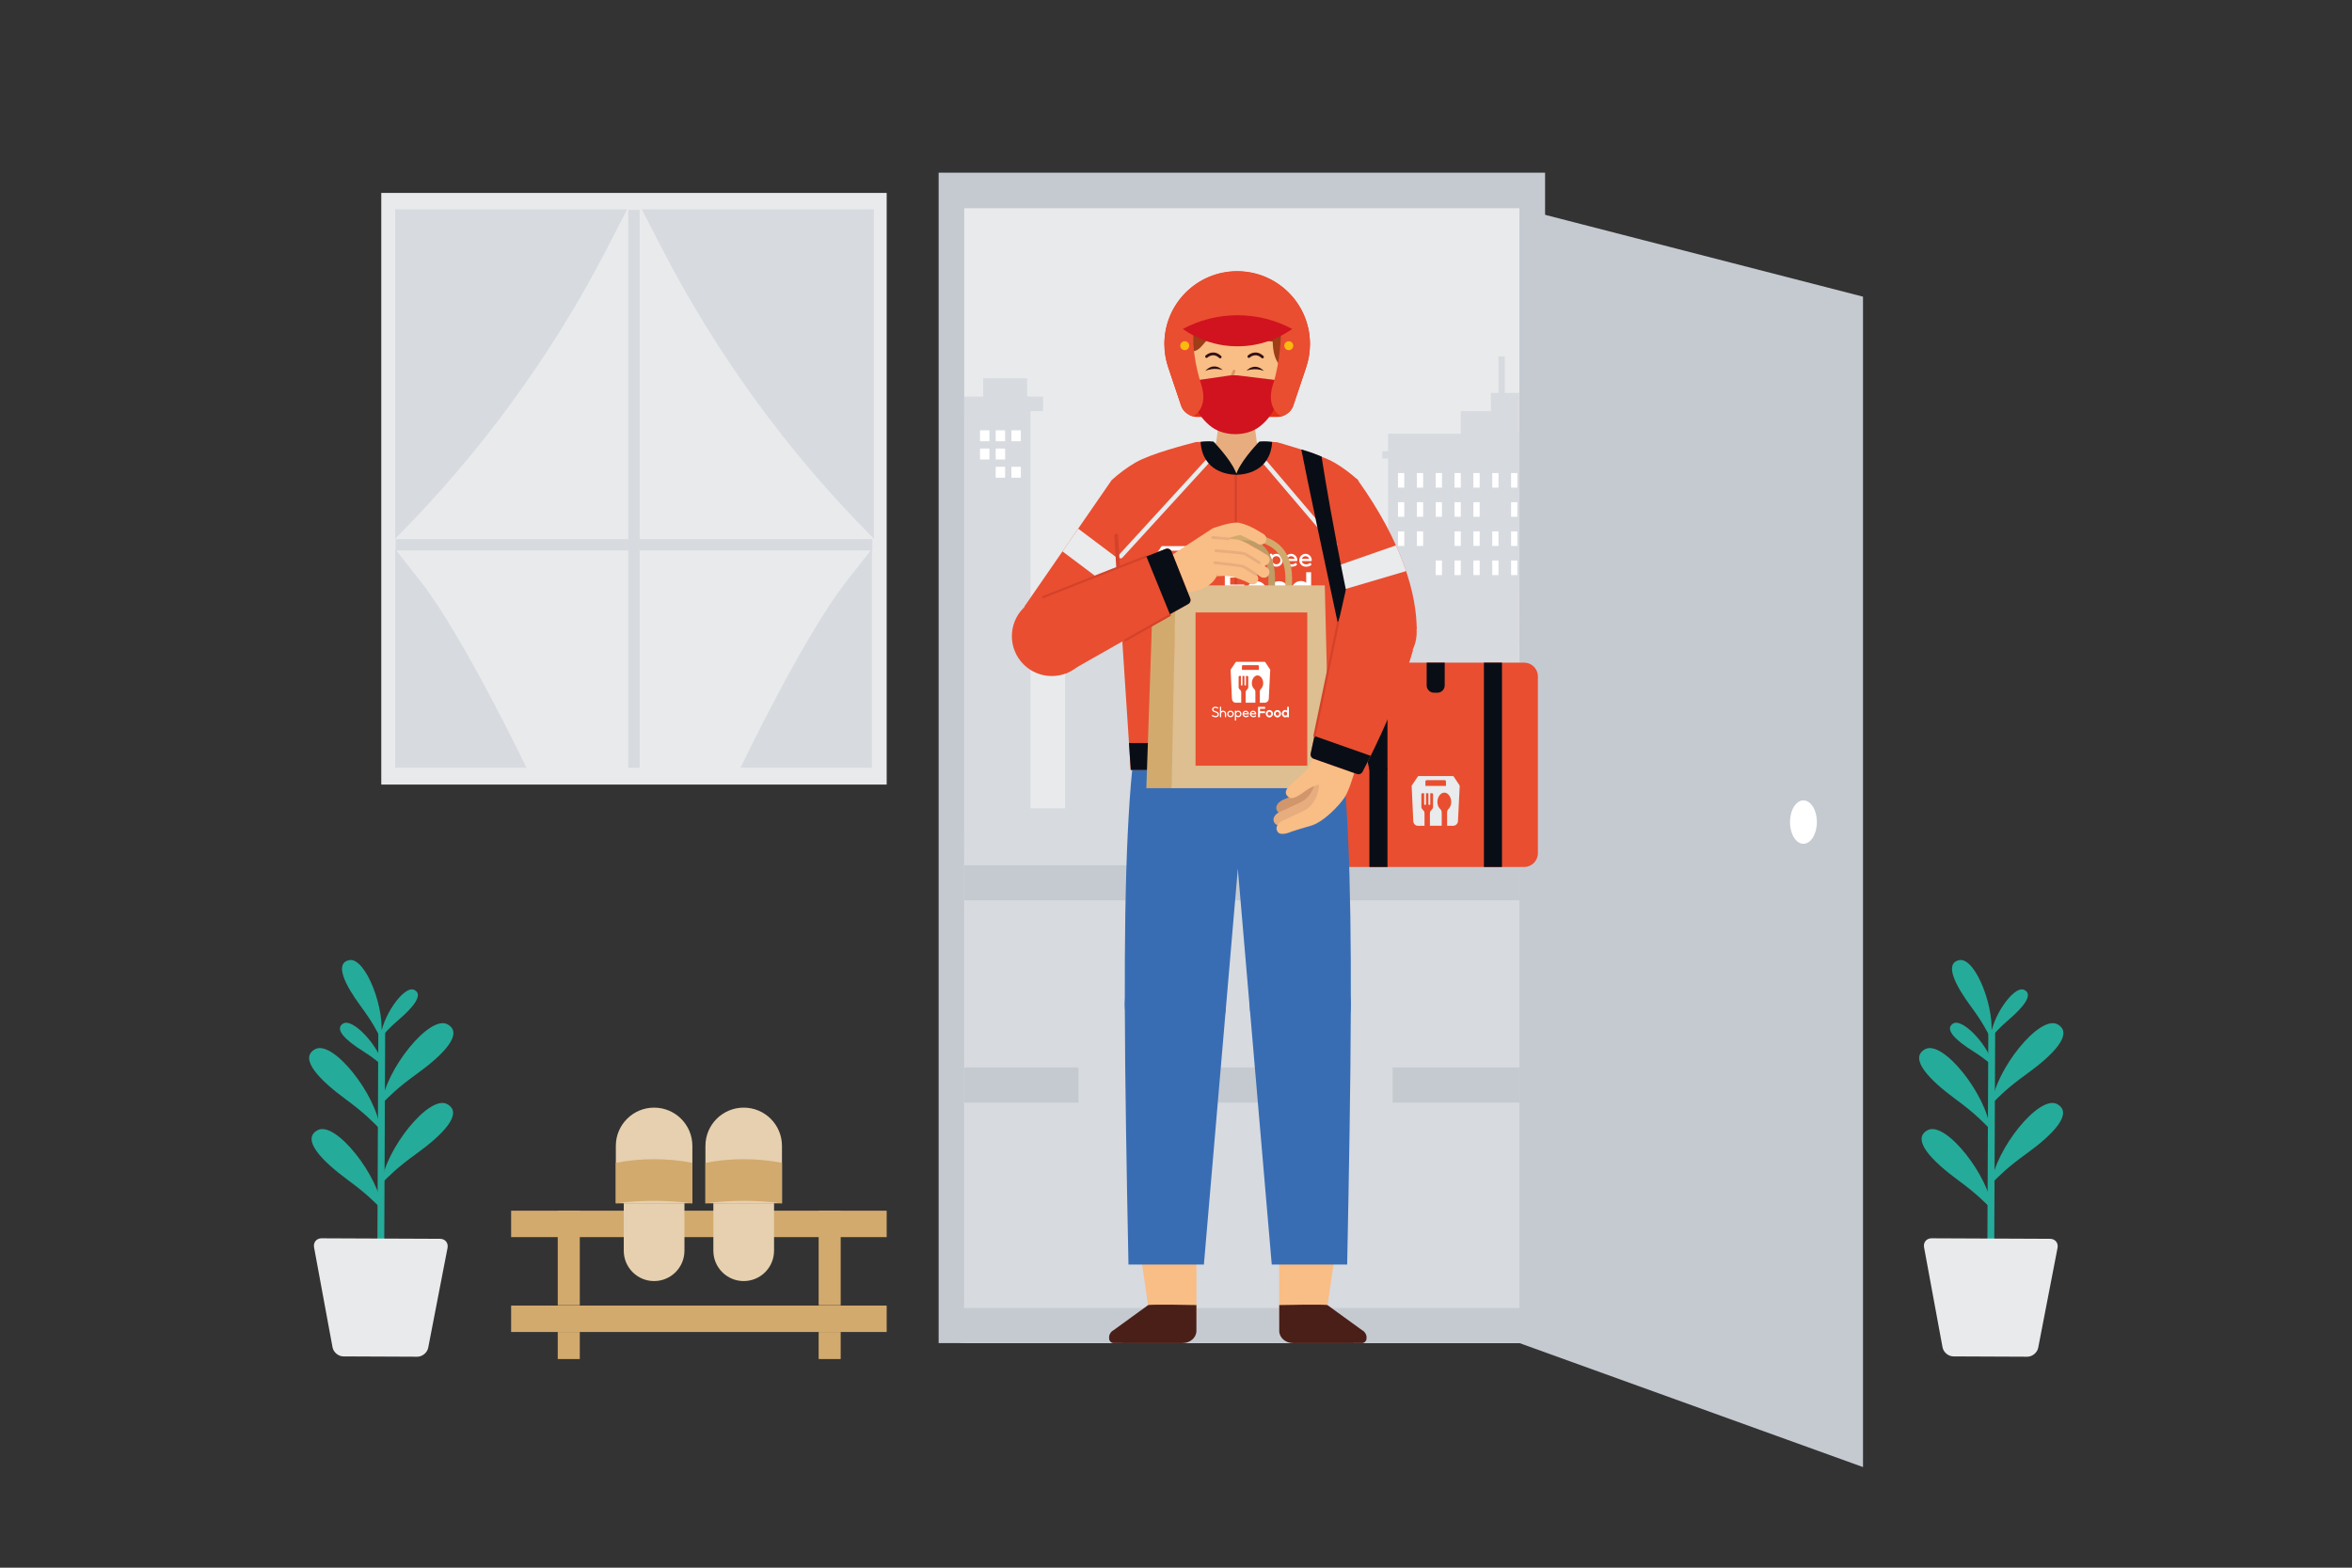<?xml version="1.0" encoding="UTF-8" standalone="no"?>
<svg
   xmlns:dc="http://purl.org/dc/elements/1.1/"
   xmlns:cc="http://creativecommons.org/ns#"
   xmlns:rdf="http://www.w3.org/1999/02/22-rdf-syntax-ns#"
   xmlns:svg="http://www.w3.org/2000/svg"
   xmlns="http://www.w3.org/2000/svg"
   viewBox="0 0 1700.787 1133.859"
   height="1133.859"
   width="1700.787"
   xml:space="preserve"
   id="svg2"
   version="1.1"><rect x="0" y="0" width="1700.787" height="1133.859" fill="#333333" stroke="none"/><defs
     id="defs6"><clipPath
       id="clipPath106"
       clipPathUnits="userSpaceOnUse"><path
         id="path104"
         d="M 0,850.394 H 1275.591 V 0 H 0 Z" /></clipPath></defs><g
     transform="matrix(1.333,0,0,-1.333,0,1133.859)"
     id="g10"><path
       id="path12"
       style="fill:#c5cad1;fill-opacity:1;fillRule:nonzero;stroke:none"
       d="M 838.169,121.859 H 509.187 v 635.046 h 328.982 z" /><path
       id="path14"
       style="fill:#e9eaec;fill-opacity:1;fillRule:nonzero;stroke:none"
       d="M 824.282,121.859 H 523.073 v 615.762 h 301.209 z" /><path
       id="path16"
       style="fill:#d7dadf;fill-opacity:1;fillRule:nonzero;stroke:none"
       d="m 559.018,390.276 h -35.847 v 243.205 h 35.847 z" /><path
       id="path18"
       style="fill:#d7dadf;fill-opacity:1;fillRule:nonzero;stroke:none"
       d="m 565.834,627.549 h -42.761 v 7.909 h 42.761 z" /><path
       id="path20"
       style="fill:#d7dadf;fill-opacity:1;fillRule:nonzero;stroke:none"
       d="m 557.188,633.481 h -23.856 v 11.864 h 23.856 z" /><path
       id="path22"
       style="fill:#d7dadf;fill-opacity:1;fillRule:nonzero;stroke:none"
       d="M 681.704,390.276 H 577.762 V 532.64 h 103.942 z" /><path
       id="path24"
       style="fill:#d7dadf;fill-opacity:1;fillRule:nonzero;stroke:none"
       d="m 593.097,390.276 h -42.599 v 21.75 h 42.599 z" /><g
       transform="translate(674.888,448.245)"
       id="g26"><path
         id="path28"
         style="fill:#d7dadf;fill-opacity:1;fillRule:nonzero;stroke:none"
         d="M 0,0 44.303,-26.333 V 63.633 H 78.116 V 167.01 h 71.278 L 149.162,-57.969 H 0 Z" /></g><path
       id="path30"
       style="fill:#d7dadf;fill-opacity:1;fillRule:nonzero;stroke:none"
       d="m 824.282,601.845 h -74.419 v 3.954 h 74.419 z" /><path
       id="path32"
       style="fill:#d7dadf;fill-opacity:1;fillRule:nonzero;stroke:none"
       d="m 809.502,607.776 h -17.04 v 19.773 h 17.04 z" /><path
       id="path34"
       style="fill:#d7dadf;fill-opacity:1;fillRule:nonzero;stroke:none"
       d="m 824.134,607.776 h -15.336 v 29.659 h 15.336 z" /><path
       id="path36"
       style="fill:#d7dadf;fill-opacity:1;fillRule:nonzero;stroke:none"
       d="m 816.318,627.549 h -3.408 v 29.659 h 3.408 z" /><path
       id="path38"
       style="fill:#ffffff;fill-opacity:1;fillRule:nonzero;stroke:none"
       d="m 761.791,586.026 h -3.408 v 7.909 h 3.408 z" /><path
       id="path40"
       style="fill:#ffffff;fill-opacity:1;fillRule:nonzero;stroke:none"
       d="m 772.015,586.026 h -3.408 v 7.909 h 3.408 z" /><path
       id="path42"
       style="fill:#ffffff;fill-opacity:1;fillRule:nonzero;stroke:none"
       d="m 782.238,586.026 h -3.408 v 7.909 h 3.408 z" /><path
       id="path44"
       style="fill:#ffffff;fill-opacity:1;fillRule:nonzero;stroke:none"
       d="m 792.462,586.026 h -3.408 v 7.909 h 3.408 z" /><path
       id="path46"
       style="fill:#ffffff;fill-opacity:1;fillRule:nonzero;stroke:none"
       d="m 802.686,586.026 h -3.408 v 7.909 h 3.408 z" /><path
       id="path48"
       style="fill:#ffffff;fill-opacity:1;fillRule:nonzero;stroke:none"
       d="m 812.91,586.026 h -3.408 v 7.909 h 3.408 z" /><path
       id="path50"
       style="fill:#ffffff;fill-opacity:1;fillRule:nonzero;stroke:none"
       d="m 823.134,586.026 h -3.408 v 7.909 h 3.408 z" /><path
       id="path52"
       style="fill:#ffffff;fill-opacity:1;fillRule:nonzero;stroke:none"
       d="m 761.791,570.208 h -3.408 v 7.909 h 3.408 z" /><path
       id="path54"
       style="fill:#ffffff;fill-opacity:1;fillRule:nonzero;stroke:none"
       d="m 772.015,570.208 h -3.408 v 7.909 h 3.408 z" /><path
       id="path56"
       style="fill:#ffffff;fill-opacity:1;fillRule:nonzero;stroke:none"
       d="m 782.238,570.208 h -3.408 v 7.909 h 3.408 z" /><path
       id="path58"
       style="fill:#ffffff;fill-opacity:1;fillRule:nonzero;stroke:none"
       d="m 792.462,570.208 h -3.408 v 7.909 h 3.408 z" /><path
       id="path60"
       style="fill:#ffffff;fill-opacity:1;fillRule:nonzero;stroke:none"
       d="m 802.686,570.208 h -3.408 v 7.909 h 3.408 z" /><path
       id="path62"
       style="fill:#ffffff;fill-opacity:1;fillRule:nonzero;stroke:none"
       d="m 823.134,570.208 h -3.408 v 7.909 h 3.408 z" /><path
       id="path64"
       style="fill:#ffffff;fill-opacity:1;fillRule:nonzero;stroke:none"
       d="m 761.791,554.39 h -3.408 v 7.909 h 3.408 z" /><path
       id="path66"
       style="fill:#ffffff;fill-opacity:1;fillRule:nonzero;stroke:none"
       d="m 772.015,554.39 h -3.408 v 7.909 h 3.408 z" /><path
       id="path68"
       style="fill:#ffffff;fill-opacity:1;fillRule:nonzero;stroke:none"
       d="m 792.462,554.39 h -3.408 v 7.909 h 3.408 z" /><path
       id="path70"
       style="fill:#ffffff;fill-opacity:1;fillRule:nonzero;stroke:none"
       d="m 802.686,554.39 h -3.408 v 7.909 h 3.408 z" /><path
       id="path72"
       style="fill:#ffffff;fill-opacity:1;fillRule:nonzero;stroke:none"
       d="m 812.91,554.39 h -3.408 v 7.909 h 3.408 z" /><path
       id="path74"
       style="fill:#ffffff;fill-opacity:1;fillRule:nonzero;stroke:none"
       d="m 823.134,554.39 h -3.408 v 7.909 h 3.408 z" /><path
       id="path76"
       style="fill:#ffffff;fill-opacity:1;fillRule:nonzero;stroke:none"
       d="m 782.238,538.572 h -3.408 v 7.909 h 3.408 z" /><path
       id="path78"
       style="fill:#ffffff;fill-opacity:1;fillRule:nonzero;stroke:none"
       d="m 792.462,538.572 h -3.408 v 7.909 h 3.408 z" /><path
       id="path80"
       style="fill:#ffffff;fill-opacity:1;fillRule:nonzero;stroke:none"
       d="m 802.686,538.572 h -3.408 v 7.909 h 3.408 z" /><path
       id="path82"
       style="fill:#ffffff;fill-opacity:1;fillRule:nonzero;stroke:none"
       d="m 812.91,538.572 h -3.408 v 7.909 h 3.408 z" /><path
       id="path84"
       style="fill:#ffffff;fill-opacity:1;fillRule:nonzero;stroke:none"
       d="m 823.134,538.572 h -3.408 v 7.909 h 3.408 z" /><path
       id="path86"
       style="fill:#ffffff;fill-opacity:1;fillRule:nonzero;stroke:none"
       d="m 536.74,611.187 h -5.112 v 5.932 h 5.112 z" /><path
       id="path88"
       style="fill:#ffffff;fill-opacity:1;fillRule:nonzero;stroke:none"
       d="m 545.26,611.187 h -5.112 v 5.932 h 5.112 z" /><path
       id="path90"
       style="fill:#ffffff;fill-opacity:1;fillRule:nonzero;stroke:none"
       d="m 536.74,601.301 h -5.112 v 5.932 h 5.112 z" /><path
       id="path92"
       style="fill:#ffffff;fill-opacity:1;fillRule:nonzero;stroke:none"
       d="m 545.26,601.301 h -5.112 v 5.932 h 5.112 z" /><path
       id="path94"
       style="fill:#ffffff;fill-opacity:1;fillRule:nonzero;stroke:none"
       d="m 553.78,611.187 h -5.112 v 5.932 h 5.112 z" /><path
       id="path96"
       style="fill:#ffffff;fill-opacity:1;fillRule:nonzero;stroke:none"
       d="m 545.26,591.414 h -5.112 v 5.932 h 5.112 z" /><path
       id="path98"
       style="fill:#ffffff;fill-opacity:1;fillRule:nonzero;stroke:none"
       d="m 553.78,591.414 h -5.112 v 5.932 h 5.112 z" /><g
       id="g100"><g
         clip-path="url(#clipPath106)"
         id="g102"><g
           transform="translate(820.778,123.551)"
           id="g108"><path
             id="path110"
             style="fill:#d7dadf;fill-opacity:1;fillRule:nonzero;stroke:none"
             d="m 0,0 h -294.072 c -1.945,0 -3.536,1.591 -3.536,3.536 v 269.539 c 0,1.945 1.591,3.536 3.536,3.536 H 0 c 1.945,0 3.536,-1.591 3.536,-3.536 V 3.536 C 3.536,1.591 1.945,0 0,0" /></g><path
           id="path112"
           style="fill:#c5cad1;fill-opacity:1;fillRule:nonzero;stroke:none"
           d="M 824.282,362.089 H 523.073 v 19.047 h 301.209 z" /><path
           id="path114"
           style="fill:#c5cad1;fill-opacity:1;fillRule:nonzero;stroke:none"
           d="m 824.282,252.334 h -68.817 v 19.047 h 68.817 z" /><path
           id="path116"
           style="fill:#c5cad1;fill-opacity:1;fillRule:nonzero;stroke:none"
           d="m 711.498,252.334 h -81.411 v 19.047 h 81.411 z" /><path
           id="path118"
           style="fill:#c5cad1;fill-opacity:1;fillRule:nonzero;stroke:none"
           d="m 585.041,252.334 h -61.968 v 19.047 h 61.968 z" /><g
           transform="translate(995.964,462.742)"
           id="g120"><path
             id="path122"
             style="fill:#9c5419;fill-opacity:1;fillRule:nonzero;stroke:none"
             d="M 0,0 V -0.01 L -0.887,0.134 C -0.63,0.095 -0.334,0.048 0,0" /></g><g
           transform="translate(1010.639,54.596)"
           id="g124"><path
             id="path126"
             style="fill:#c5cad1;fill-opacity:1;fillRule:nonzero;stroke:none"
             d="M 0,0 -186.357,67.263 V 683.025 L 0,635.046 Z" /></g><g
           transform="translate(985.618,404.555)"
           id="g128"><path
             id="path130"
             style="fill:#ffffff;fill-opacity:1;fillRule:nonzero;stroke:none"
             d="m 0,0 c 0,-6.505 -3.266,-11.779 -7.296,-11.779 -4.029,0 -7.296,5.274 -7.296,11.779 0,6.505 3.267,11.779 7.296,11.779 C -3.266,11.779 0,6.505 0,0" /></g><path
           id="path132"
           style="fill:#c5cad1;fill-opacity:1;fillRule:nonzero;stroke:none"
           d="M 824.282,121.859 H 520.566 v 19.047 h 303.716 z" /><path
           id="path134"
           style="fill:#d7dadf;fill-opacity:1;fillRule:nonzero;stroke:none"
           d="M 685.112,530.663 H 574.354 v 3.954 h 110.758 z" /><path
           id="path136"
           style="fill:#d7dadf;fill-opacity:1;fillRule:nonzero;stroke:none"
           d="m 599.913,528.685 h -6.816 v 21.75 h 6.816 z" /><path
           id="path138"
           style="fill:#d7dadf;fill-opacity:1;fillRule:nonzero;stroke:none"
           d="m 615.249,528.685 h -6.816 v 21.75 h 6.816 z" /><path
           id="path140"
           style="fill:#d7dadf;fill-opacity:1;fillRule:nonzero;stroke:none"
           d="m 674.888,528.685 h -42.599 v 21.75 h 42.599 z" /><g
           transform="translate(723.388,387.622)"
           id="g142"><path
             id="path144"
             style="fill:#e94e30;fill-opacity:1;fillRule:nonzero;stroke:none"
             d="m 0,0 c 0,-4.088 3.345,-7.433 7.433,-7.433 h 96.019 c 4.088,0 7.433,3.345 7.433,7.433 v 96.019 c 0,4.088 -3.345,7.433 -7.433,7.433 H 7.433 C 3.345,103.452 0,100.107 0,96.019 Z" /></g><path
           id="path146"
           style="fill:#090e16;fill-opacity:1;fillRule:nonzero;stroke:none"
           d="m 752.671,380.19 h -9.799 v 110.885 h 9.799 z" /><path
           id="path148"
           style="fill:#090e16;fill-opacity:1;fillRule:nonzero;stroke:none"
           d="m 814.789,380.19 h -9.799 v 110.885 h 9.799 z" /><g
           transform="translate(779.73,474.742)"
           id="g150"><path
             id="path152"
             style="fill:#090e16;fill-opacity:1;fillRule:nonzero;stroke:none"
             d="m 0,0 h -1.799 c -2.209,0 -4,1.791 -4,4 V 16.332 H 4 V 4 C 4,1.791 2.209,0 0,0" /></g><g
           transform="translate(784.405,424.186)"
           id="g154"><path
             id="path156"
             style="fill:#e9ebed;fill-opacity:1;fillRule:nonzero;stroke:none"
             d="m 0,0 h -11.149 v 2.416 c 0,0.389 0.316,0.704 0.704,0.704 h 9.741 C -0.315,3.12 0,2.805 0,2.416 Z m 7.456,-0.017 c 0,0.123 -0.04,0.235 -0.107,0.327 H 7.35 c 0,0 -2.916,4.376 -3.069,4.633 -0.154,0.258 -0.207,0.386 -0.46,0.386 h -18.724 c -0.253,0 -0.306,-0.128 -0.46,-0.386 -0.136,-0.229 -2.402,-3.56 -2.915,-4.331 0,0 -0.327,-0.418 -0.327,-0.629 0,-0.21 0.001,-0.029 0.002,-0.043 v 0 l 0.859,-18.905 0.013,-0.237 c 0.131,-1.315 1.092,-2.375 2.4,-2.424 v 0 h 3.699 v 5.546 0.576 c 0,1.633 -0.1,1.69 -0.906,2.495 -0.805,0.806 -0.805,1.454 -0.805,1.454 v 7 c 0,0.314 0.254,0.569 0.568,0.569 h 0.943 v -5.847 c 0,-0.278 0.228,-0.505 0.506,-0.505 0.277,0 0.505,0.227 0.505,0.505 v 5.847 h 1.299 v -5.847 c 0,-0.278 0.227,-0.505 0.505,-0.505 0.278,0 0.505,0.227 0.505,0.505 v 5.847 h 0.949 C -7.252,-3.986 -7,-4.239 -7,-4.55 v -7.005 c 0,0 0,-0.648 -0.805,-1.454 -0.806,-0.805 -0.907,-0.862 -0.907,-2.495 v -0.576 -5.547 l 6.405,-0.001 v 5.548 1.521 c 0,1.369 -0.685,1.86 -0.685,1.86 -0.996,0.861 -1.651,2.319 -1.651,3.972 0,2.646 1.677,5.08 3.745,5.08 2.069,0 3.746,-2.434 3.746,-5.08 0,-1.653 -0.655,-3.111 -1.651,-3.972 0,0 -0.584,-0.491 -0.584,-1.86 v -1.521 -5.548 l 3.275,-0.001 0.096,0.001 c 1.33,0.036 2.407,1.111 2.521,2.442 l 0.009,0.161 0.941,18.979 v 0.001 c 0.001,0.009 0.001,0.019 0.001,0.028" /></g><g
           transform="translate(649.022,134.321)"
           id="g158"><path
             id="path160"
             style="fill:#f9bd86;fill-opacity:1;fillRule:nonzero;stroke:none"
             d="m 0,0 h -25.015 l -5.501,37.495 H 0 Z" /></g><g
           transform="translate(622.815,142.45)"
           id="g162"><path
             id="path164"
             style="fill:#491f18;fill-opacity:1;fillRule:nonzero;stroke:none"
             d="m 0,0 -18.844,-13.665 c -1.264,-0.584 -2.299,-2.201 -2.299,-3.594 v -0.8 c 0,-1.393 1.14,-2.532 2.532,-2.532 H -7.099 18.68 c 4.14,0 7.528,2.977 7.528,6.616 V 0.04 C 26.208,0.04 1.265,0.584 0,0" /></g><g
           transform="translate(693.959,134.321)"
           id="g166"><path
             id="path168"
             style="fill:#f9bd86;fill-opacity:1;fillRule:nonzero;stroke:none"
             d="m 0,0 h 25.015 l 5.501,37.495 H 0 Z" /></g><g
           transform="translate(720.167,142.45)"
           id="g170"><path
             id="path172"
             style="fill:#491f18;fill-opacity:1;fillRule:nonzero;stroke:none"
             d="m 0,0 18.844,-13.665 c 1.264,-0.584 2.299,-2.201 2.299,-3.594 v -0.8 c 0,-1.393 -1.14,-2.532 -2.532,-2.532 H 7.099 -18.68 c -4.14,0 -7.528,2.977 -7.528,6.616 V 0.04 c 0,0 24.943,0.544 26.208,-0.04" /></g><g
           transform="translate(665.023,303.736)"
           id="g174"><path
             id="path176"
             style="fill:#386db4;fill-opacity:1;fillRule:nonzero;stroke:none"
             d="M 0,0 13.559,158.192 H -46.726 C -53.22,126.08 -55.023,70.658 -54.84,1.814" /></g><g
           transform="translate(610.183,305.55)"
           id="g178"><path
             id="path180"
             style="fill:#386db4;fill-opacity:1;fillRule:nonzero;stroke:none"
             d="M 0,0 C 0.114,-42.654 0.99,-90.462 1.986,-141.07 H 42.904 L 54.84,-1.814" /></g><g
           transform="translate(732.793,303.737)"
           id="g182"><path
             id="path184"
             style="fill:#386db4;fill-opacity:1;fillRule:nonzero;stroke:none"
             d="M 0,0 C -0.133,-42.194 -0.999,-89.365 -1.98,-139.257 H -42.899 L -54.833,-0.018" /></g><g
           transform="translate(677.96,303.718)"
           id="g186"><path
             id="path188"
             style="fill:#386db4;fill-opacity:1;fillRule:nonzero;stroke:none"
             d="M 0,0 -13.56,158.209 H 46.724 C 53.276,125.816 55.053,69.703 54.833,0.018" /></g><g
           transform="translate(732.803,305.55)"
           id="g190"><path
             id="path192"
             style="fill:#386db4;fill-opacity:1;fillRule:nonzero;stroke:none"
             d="m 0,0 c 0,-15.147 -12.279,-27.426 -27.426,-27.426 -15.147,0 -27.426,12.279 -27.426,27.426 0,15.147 12.279,27.426 27.426,27.426 C -12.279,27.426 0,15.147 0,0" /></g><g
           transform="translate(671.482,415.508)"
           id="g194"><path
             id="path196"
             style="fill:none;stroke:#386db4;stroke-width:2;stroke-linecap:round;stroke-linejoin:miter;stroke-miterlimit:10;stroke-dasharray:none;stroke-opacity:1"
             d="M 0,0 V -35.667" /></g><g
           transform="translate(665.023,305.55)"
           id="g198"><path
             id="path200"
             style="fill:#386db4;fill-opacity:1;fillRule:nonzero;stroke:none"
             d="m 0,0 c 0,-15.147 -12.279,-27.426 -27.426,-27.426 -15.147,0 -27.426,12.279 -27.426,27.426 0,15.147 12.279,27.426 27.426,27.426 C -12.279,27.426 0,15.147 0,0" /></g><g
           transform="translate(689.052,609.678)"
           id="g202"><path
             id="path204"
             style="fill:#e7ad7e;fill-opacity:1;fillRule:nonzero;stroke:none"
             d="m 0,0 c 0,-10.107 -8.193,-16.43 -18.299,-16.43 -10.107,0 -18.3,6.323 -18.3,16.43 l 18.3,1.869 z" /></g><g
           transform="translate(710.632,663.875)"
           id="g206"><path
             id="path208"
             style="fill:#e53112;fill-opacity:1;fillRule:nonzero;stroke:none"
             d="m 0,0 c 0,21.804 -17.676,39.479 -39.479,39.479 -21.804,0 -39.48,-17.675 -39.48,-39.479 0,-4.533 0.774,-8.883 2.18,-12.937 v 0 l 6.933,-20.621 c 1.095,-3.257 4.802,-5.922 8.238,-5.922 h 44.269 c 3.435,0 7.142,2.665 8.237,5.922 l 6.934,20.621 H -2.18 C -0.774,-8.883 0,-4.533 0,0" /></g><g
           transform="translate(682.082,608.396)"
           id="g210"><path
             id="path212"
             style="fill:#e7ad7e;fill-opacity:1;fillRule:nonzero;stroke:none"
             d="m 0,0 h -22.596 l 2.712,20.725 h 17.173 z" /></g><g
           transform="translate(693.283,655.269)"
           id="g214"><path
             id="path216"
             style="fill:#f1ab74;fill-opacity:1;fillRule:nonzero;stroke:none"
             d="M 0,0 C 4.873,2.886 10.13,-1.14 9.519,-6.737 8.907,-12.333 3.875,-16.375 -1.722,-15.763" /></g><g
           transform="translate(648.471,655.823)"
           id="g218"><path
             id="path220"
             style="fill:#f1ab74;fill-opacity:1;fillRule:nonzero;stroke:none"
             d="m 0,0 c -4.873,2.886 -10.13,-1.14 -9.519,-6.737 0.612,-5.596 5.644,-9.638 11.241,-9.026" /></g><g
           transform="translate(695.11,647.884)"
           id="g222"><path
             id="path224"
             style="fill:#f9bd86;fill-opacity:1;fillRule:nonzero;stroke:none"
             d="m 0,0 c 0.412,-9.676 -4.997,-21.841 -12.021,-27.034 -7.024,-5.192 -18.569,-5.262 -25.656,-0.157 -7.087,5.106 -12.645,17.204 -12.351,26.885 l 0.49,16.121 c 0.294,9.68 8.458,17.649 18.143,17.709 l 12.349,0.075 c 9.685,0.06 17.947,-7.809 18.359,-17.485 z" /></g><g
           transform="translate(678.758,674.925)"
           id="g226"><path
             id="path228"
             style="fill:#9e3d18;fill-opacity:1;fillRule:nonzero;stroke:none"
             d="m 0,0 c -4.447,1.438 -10.659,1.589 -14.789,-0.944 -3.723,-2.283 -6.795,-5.388 -9.771,-8.556 -3.004,-3.196 -4.262,-6.109 -9.41,-5.344 -3.756,0.558 -6.42,3.587 -7.381,7.138 -1.133,4.19 0.633,8.942 3.322,12.077 4.998,5.826 9.218,7.507 16.706,8.781 -1.134,-0.193 -3.154,0.644 -2.73,2.744 0.587,3.15 6.347,3.717 8.011,3.633 C -5.985,19.024 3.085,14.923 9.675,7.31" /></g><g
           transform="translate(677.105,678.434)"
           id="g230"><path
             id="path232"
             style="fill:#9e3d18;fill-opacity:1;fillRule:nonzero;stroke:none"
             d="m 0,0 c 0.497,-3.051 1.562,-6.071 3.517,-8.465 1.955,-2.394 6.476,-4.686 9.795,-4.716 0.108,-5.296 1.144,-10.294 4.531,-13.544 1.683,-0.057 3.813,5.475 3.838,5.537 2.118,5.383 2.197,11.54 0.218,16.976 -0.862,2.369 -5.019,9.062 -10.884,8.077" /></g><g
           transform="translate(669.453,649.197)"
           id="g234"><path
             id="path236"
             style="fill:none;stroke:#da9463;stroke-width:1.5;stroke-linecap:round;stroke-linejoin:miter;stroke-miterlimit:10;stroke-dasharray:none;stroke-opacity:1"
             d="m 0,0 -1.944,-4.506 c -0.445,-1.031 0.055,-1.594 1.111,-1.252 1.056,0.343 1.92,0.624 1.92,0.624" /></g><g
           transform="translate(654.535,657.163)"
           id="g238"><path
             id="path240"
             style="fill:none;stroke:#321113;stroke-width:1.5;stroke-linecap:round;stroke-linejoin:miter;stroke-miterlimit:10;stroke-dasharray:none;stroke-opacity:1"
             d="M 0,0 C 0,0 3.484,3.376 7.385,-0.24" /></g><g
           transform="translate(677.479,657.163)"
           id="g242"><path
             id="path244"
             style="fill:none;stroke:#321113;stroke-width:1.5;stroke-linecap:round;stroke-linejoin:miter;stroke-miterlimit:10;stroke-dasharray:none;stroke-opacity:1"
             d="M 0,0 C 0,0 3.484,3.376 7.385,-0.24" /></g><g
           transform="translate(663.783,636.292)"
           id="g246"><path
             id="path248"
             style="fill:none;stroke:#bf7d58;stroke-width:1.5;stroke-linecap:round;stroke-linejoin:miter;stroke-miterlimit:10;stroke-dasharray:none;stroke-opacity:1"
             d="M 0,0 C 0,0 8.233,-3.586 14.1,2.694" /></g><g
           transform="translate(653.862,649.349)"
           id="g250"><path
             id="path252"
             style="fill:#2e0f10;fill-opacity:1;fillRule:nonzero;stroke:none"
             d="M 0,0 C 0,0 4.111,5.165 9.465,0.443 9.465,0.443 4.898,2.207 0,0" /></g><g
           transform="translate(685.615,649.349)"
           id="g254"><path
             id="path256"
             style="fill:#2e0f10;fill-opacity:1;fillRule:nonzero;stroke:none"
             d="m 0,0 c 0,0 -4.296,5.012 -9.475,0.099 0,0 4.5,1.928 9.475,-0.099" /></g><g
           transform="translate(683.086,618.971)"
           id="g258"><path
             id="path260"
             style="fill:#d0131f;fill-opacity:1;fillRule:nonzero;stroke:none"
             d="M 0,0 C -7.02,-5.19 -18.57,-5.26 -25.65,-0.16 -32.74,4.95 -38.3,15.05 -38,24.73 l 19.886,2.867 c 2.8,0.544 5.674,0.579 8.486,0.104 L 12.02,25.04 C 12.44,15.36 7.03,5.19 0,0" /></g><g
           transform="translate(710.611,664.007)"
           id="g262"><path
             id="path264"
             style="fill:#e94e30;fill-opacity:1;fillRule:nonzero;stroke:none"
             d="m 0,0 c 0,21.804 -17.675,39.479 -39.479,39.479 -21.804,0 -39.48,-17.675 -39.48,-39.479 0,-4.533 0.774,-8.883 2.18,-12.937 l 6.933,-20.621 c 0.915,-2.72 3.652,-5.016 6.531,-5.703 v -0.021 c 0,0 0.009,0.005 0.026,0.013 0.012,-0.002 0.023,-0.008 0.035,-0.01 v 0.029 c 0.729,0.393 8.283,4.808 4.27,17.252 -3.278,10.163 -4.076,18.833 -4.27,22.185 v 1.484 l 0.002,4.462 h 47.547 c 0,0 -0.117,-15.065 -4.331,-28.131 -4.214,-13.066 4.331,-17.284 4.331,-17.284 2.905,0.665 5.681,2.981 6.603,5.724 l 6.934,20.621 H -2.18 C -0.774,-8.883 0,-4.533 0,0" /></g><g
           transform="translate(700.999,672.098)"
           id="g266"><path
             id="path268"
             style="fill:#d0131f;fill-opacity:1;fillRule:nonzero;stroke:none"
             d="M 0,0 C -8.834,4.758 -18.936,7.464 -29.675,7.464 -40.414,7.464 -50.516,4.758 -59.35,0 c 8.395,-5.911 18.626,-9.387 29.675,-9.387 11.049,0 21.28,3.476 29.675,9.387" /></g><g
           transform="translate(645.127,663.032)"
           id="g270"><path
             id="path272"
             style="fill:#fbba0e;fill-opacity:1;fillRule:nonzero;stroke:none"
             d="m 0,0 c 0,-1.341 -1.087,-2.429 -2.429,-2.429 -1.341,0 -2.429,1.088 -2.429,2.429 0,1.341 1.088,2.429 2.429,2.429 C -1.087,2.429 0,1.341 0,0" /></g><g
           transform="translate(701.564,663.032)"
           id="g274"><path
             id="path276"
             style="fill:#fbba0e;fill-opacity:1;fillRule:nonzero;stroke:none"
             d="m 0,0 c 0,-1.341 -1.087,-2.429 -2.429,-2.429 -1.341,0 -2.429,1.088 -2.429,2.429 0,1.341 1.088,2.429 2.429,2.429 C -1.087,2.429 0,1.341 0,0" /></g><g
           transform="translate(700.41,556.415)"
           id="g278"><path
             id="path280"
             style="fill:#e94e30;fill-opacity:1;fillRule:nonzero;stroke:none"
             d="m 0,0 25.909,-51.64 42.205,4.385 c 0,18.483 -7.411,46.827 -32.325,81.484 z" /></g><g
           transform="translate(603.091,590.149)"
           id="g282"><path
             id="path284"
             style="fill:#e94e30;fill-opacity:1;fillRule:nonzero;stroke:none"
             d="m 0,0 -47.524,-68.867 32.473,-28.02 33.377,41.996 z" /></g><g
           transform="translate(576.372,551.429)"
           id="g286"><path
             id="path288"
             style="fill:#e9ebed;fill-opacity:1;fillRule:nonzero;stroke:none"
             d="m 0,0 36.252,-27.236 8.794,11.064 -0.478,1.431 -36.05,27.084 z" /></g><g
           transform="translate(723.878,599.61)"
           id="g290"><path
             id="path292"
             style="fill:#e94e30;fill-opacity:1;fillRule:nonzero;stroke:none"
             d="M 0,0 C -8.381,4.871 -31.199,11.079 -31.199,11.079 L -33.751,11.22 -53.456,-6.603 -67.504,11.41 -75.132,11.148 C -80.511,9.725 -99.568,4.88 -107.964,0 c -4.659,-2.679 -9.023,-6.067 -12.823,-9.462 l 10.317,-157.293 H 4.345 L 12.823,-9.462 C 9.023,-6.067 4.66,-2.679 0,0" /></g><g
           transform="translate(656.838,602.243)"
           id="g294"><path
             id="path296"
             style="fill:none;stroke:#e9ebed;stroke-width:2.408;stroke-linecap:round;stroke-linejoin:miter;stroke-miterlimit:10;stroke-dasharray:none;stroke-opacity:1"
             d="M 0,0 -48.851,-53.394" /></g><g
           transform="translate(684.158,602.166)"
           id="g298"><path
             id="path300"
             style="fill:none;stroke:#e9ebed;stroke-width:2.408;stroke-linecap:round;stroke-linejoin:miter;stroke-miterlimit:10;stroke-dasharray:none;stroke-opacity:1"
             d="M 0,0 40.027,-47.011" /></g><g
           transform="translate(670.422,593.007)"
           id="g302"><path
             id="path304"
             style="fill:none;stroke:#d4422a;stroke-width:1.204;stroke-linecap:round;stroke-linejoin:miter;stroke-miterlimit:10;stroke-dasharray:none;stroke-opacity:1"
             d="M 0,0 V -156.439" /></g><g
           transform="translate(668.043,549.678)"
           id="g306"><path
             id="path308"
             style="fill:#ffffff;fill-opacity:1;fillRule:nonzero;stroke:none"
             d="m 0,0 c -1.358,0.436 -1.983,1.009 -1.983,1.798 0.039,0.875 0.857,1.535 1.971,1.576 C 0.891,3.372 1.69,3.134 2.479,2.629 2.679,2.508 2.777,2.555 2.894,2.706 2.907,2.727 2.95,2.789 3.092,2.992 V 2.993 C 3.227,3.186 3.279,3.261 3.293,3.285 3.391,3.468 3.391,3.565 3.19,3.707 3.018,3.83 2.54,4.077 2.267,4.185 1.51,4.486 0.725,4.634 -0.06,4.619 -1.847,4.58 -3.246,3.421 -3.338,1.895 -3.397,0.792 -2.833,-0.094 -1.665,-0.746 -1.333,-0.92 -0.143,-1.367 0.402,-1.525 1.959,-1.979 2.756,-2.807 2.592,-3.771 2.443,-4.649 1.514,-5.24 0.198,-5.28 c -0.962,0.02 -1.928,0.372 -2.763,0.997 -0.005,0.003 -0.028,0.021 -0.065,0.048 -0.048,0.036 -0.064,0.048 -0.065,0.049 -0.184,0.126 -0.317,0.126 -0.443,-0.064 -0.005,-0.008 -0.106,-0.161 -0.207,-0.313 -0.118,-0.178 -0.169,-0.255 -0.197,-0.299 -0.107,-0.159 -0.089,-0.245 0.069,-0.378 l 10e-4,-10e-4 c 0.337,-0.27 0.769,-0.554 1.063,-0.697 0.813,-0.396 1.691,-0.605 2.62,-0.624 0.603,-0.03 1.36,0.112 1.924,0.363 1.025,0.455 1.678,1.343 1.793,2.436 C 4.113,-1.989 2.952,-0.884 0,0" /></g><g
           transform="translate(676.324,550.12)"
           id="g310"><path
             id="path312"
             style="fill:#ffffff;fill-opacity:1;fillRule:nonzero;stroke:none"
             d="m 0,0 c -0.716,0 -1.404,-0.232 -1.97,-0.65 v 4.582 c 0,0.179 -0.071,0.248 -0.249,0.248 h -0.829 c -0.197,0 -0.249,-0.065 -0.249,-0.248 V -6.716 c 0,-0.175 0.052,-0.248 0.249,-0.248 h 0.829 c 0.181,0 0.249,0.075 0.249,0.248 v 3.478 c 0,1.188 0.888,1.936 1.97,1.936 1.085,0 1.97,-0.748 1.97,-1.944 v -3.47 c 0,-0.201 0.05,-0.248 0.249,-0.248 h 0.827 c 0.197,0 0.249,0.047 0.249,0.248 v 3.48 C 3.288,-1.454 1.801,0 0,0" /></g><g
           transform="translate(684.237,544.41)"
           id="g314"><path
             id="path316"
             style="fill:#ffffff;fill-opacity:1;fillRule:nonzero;stroke:none"
             d="m 0,0 c -1.247,0 -2.257,0.99 -2.257,2.211 0,1.22 1.01,2.21 2.257,2.21 1.247,0 2.257,-0.99 2.257,-2.21 C 2.257,0.99 1.247,0 0,0 m 0.001,5.703 c -1.969,0 -3.565,-1.564 -3.565,-3.494 0,-1.93 1.596,-3.494 3.565,-3.494 1.968,0 3.564,1.564 3.564,3.494 0,1.93 -1.596,3.494 -3.564,3.494" /></g><g
           transform="translate(706.26,547.43)"
           id="g318"><path
             id="path320"
             style="fill:#ffffff;fill-opacity:1;fillRule:nonzero;stroke:none"
             d="M 0,0 C 0.259,0.845 1.042,1.408 1.957,1.408 2.839,1.408 3.665,0.806 3.949,0 Z m 4.928,-1.281 c 0.006,0 0.012,0 0.018,0 0.218,0.01 0.39,0.196 0.39,0.42 0,0.011 0,0.02 -0.001,0.03 0,0.004 0.001,0.011 0.001,0.025 0,1.93 -1.513,3.494 -3.38,3.494 -1.867,0 -3.38,-1.564 -3.38,-3.494 0,-0.144 0.009,-0.287 0.026,-0.429 l 0.005,-0.046 h 0.001 c 0.093,-0.698 0.392,-1.335 0.856,-1.846 0.001,-0.001 0.001,-0.002 0.004,-0.004 0.517,-0.57 1.22,-0.96 2.003,-1.106 l 0.061,-0.011 v 0.002 c 0.027,-0.005 0.056,-0.009 0.091,-0.015 1.071,-0.129 1.973,0.045 2.704,0.413 0.198,0.099 0.367,0.206 0.509,0.313 0.05,0.038 0.093,0.073 0.129,0.104 0.022,0.02 0.036,0.034 0.044,0.041 0.189,0.195 0.197,0.28 0.085,0.455 C 4.832,-2.518 4.685,-2.314 4.685,-2.314 4.583,-2.186 4.491,-2.157 4.36,-2.273 4.337,-2.293 4.316,-2.306 4.305,-2.318 3.524,-3.012 2.5,-3.148 1.608,-2.961 1.425,-2.912 1.253,-2.849 1.095,-2.774 0.486,-2.468 0.046,-1.922 -0.081,-1.281 h 4.993 c 0.004,0 0.01,0 0.016,0" /></g><g
           transform="translate(692.401,544.428)"
           id="g322"><path
             id="path324"
             style="fill:#ffffff;fill-opacity:1;fillRule:nonzero;stroke:none"
             d="M 0,0 C -1.203,0 -2.186,0.957 -2.216,2.154 V 2.268 C -2.186,3.464 -1.203,4.421 0,4.421 1.224,4.421 2.217,3.432 2.217,2.211 2.217,0.99 1.224,0 0,0 m 0.001,5.703 c -0.82,0 -1.597,-0.282 -2.217,-0.789 v 0.541 c 0,0.188 -0.051,0.248 -0.249,0.248 h -0.789 c -0.197,0 -0.248,-0.055 -0.248,-0.248 V -4.599 c 0,-0.182 0.051,-0.248 0.248,-0.248 h 0.789 c 0.198,0 0.249,0.064 0.249,0.248 v 4.102 c 0.62,-0.506 1.397,-0.788 2.217,-0.788 1.934,0 3.502,1.564 3.502,3.494 0,1.93 -1.568,3.494 -3.502,3.494" /></g><g
           transform="translate(698.435,547.43)"
           id="g326"><path
             id="path328"
             style="fill:#ffffff;fill-opacity:1;fillRule:nonzero;stroke:none"
             d="M 0,0 C 0.259,0.845 1.042,1.408 1.957,1.408 2.839,1.408 3.665,0.806 3.949,0 Z m 5.336,-0.806 c 0,1.93 -1.513,3.494 -3.38,3.494 -1.867,0 -3.38,-1.564 -3.38,-3.494 0,-0.144 0.009,-0.287 0.026,-0.429 l 0.005,-0.046 h 0.001 c 0.093,-0.698 0.392,-1.335 0.856,-1.846 0.001,-0.001 0.001,-0.002 0.004,-0.004 0.517,-0.57 1.22,-0.96 2.003,-1.106 l 0.061,-0.011 v 0.002 c 0.027,-0.005 0.056,-0.009 0.091,-0.015 1.071,-0.129 1.973,0.045 2.704,0.413 0.198,0.099 0.367,0.206 0.509,0.313 0.05,0.038 0.093,0.073 0.129,0.104 0.022,0.02 0.037,0.034 0.044,0.041 0.189,0.195 0.197,0.28 0.085,0.455 C 4.832,-2.518 4.685,-2.314 4.685,-2.314 4.583,-2.186 4.491,-2.157 4.36,-2.273 4.337,-2.293 4.316,-2.306 4.305,-2.318 3.524,-3.012 2.5,-3.148 1.608,-2.961 1.425,-2.912 1.253,-2.849 1.095,-2.774 0.486,-2.468 0.046,-1.922 -0.081,-1.281 h 4.993 c 0.004,0 0.01,0 0.016,0 0.006,0 0.012,0 0.018,0 0.218,0.01 0.39,0.195 0.39,0.42 0,0.011 0,0.02 -0.001,0.03 0.001,0.004 0.001,0.011 0.001,0.025" /></g><g
           transform="translate(664.433,540.124)"
           id="g330"><path
             id="path332"
             style="fill:#ffffff;fill-opacity:1;fillRule:nonzero;stroke:none"
             d="M 0,0 H 10.722 V -2.915 H 2.915 v -3.78 h 7.658 V -9.61 H 2.915 v -6.201 H 0 Z" /></g><g
           transform="translate(681.653,526.709)"
           id="g334"><path
             id="path336"
             style="fill:#ffffff;fill-opacity:1;fillRule:nonzero;stroke:none"
             d="M 0,0 C 0.379,0 0.737,0.078 1.075,0.235 1.412,0.391 1.705,0.597 1.952,0.852 2.199,1.107 2.396,1.412 2.545,1.766 2.693,2.12 2.767,2.495 2.767,2.89 2.767,3.335 2.693,3.743 2.545,4.113 2.396,4.484 2.199,4.801 1.952,5.064 1.705,5.328 1.412,5.534 1.075,5.682 0.737,5.83 0.379,5.904 0,5.904 -0.395,5.904 -0.762,5.83 -1.099,5.682 -1.437,5.534 -1.729,5.328 -1.976,5.064 -2.224,4.801 -2.417,4.484 -2.557,4.113 c -0.14,-0.37 -0.21,-0.778 -0.21,-1.223 0,-0.395 0.07,-0.77 0.21,-1.124 0.14,-0.354 0.333,-0.659 0.581,-0.914 C -1.729,0.597 -1.437,0.391 -1.099,0.235 -0.762,0.078 -0.395,0 0,0 m -5.46,2.89 c 0,0.807 0.14,1.557 0.42,2.248 0.28,0.692 0.663,1.289 1.149,1.792 0.486,0.502 1.062,0.897 1.729,1.185 C -1.495,8.404 -0.774,8.548 0,8.548 0.774,8.548 1.495,8.404 2.162,8.115 2.829,7.827 3.405,7.432 3.891,6.93 4.377,6.427 4.759,5.83 5.04,5.138 5.32,4.447 5.46,3.697 5.46,2.89 5.46,2.1 5.312,1.367 5.015,0.692 4.719,0.016 4.319,-0.568 3.817,-1.062 3.314,-1.557 2.734,-1.944 2.075,-2.224 1.416,-2.503 0.724,-2.643 0,-2.643 c -0.725,0 -1.417,0.14 -2.075,0.419 -0.659,0.28 -1.24,0.667 -1.742,1.162 -0.502,0.494 -0.902,1.078 -1.198,1.754 C -5.311,1.367 -5.46,2.1 -5.46,2.89" /></g><g
           transform="translate(693.807,526.709)"
           id="g338"><path
             id="path340"
             style="fill:#ffffff;fill-opacity:1;fillRule:nonzero;stroke:none"
             d="M 0,0 C 0.379,0 0.737,0.078 1.075,0.235 1.412,0.391 1.705,0.597 1.952,0.852 2.199,1.107 2.396,1.412 2.545,1.766 2.693,2.12 2.767,2.495 2.767,2.89 2.767,3.335 2.693,3.743 2.545,4.113 2.396,4.484 2.199,4.801 1.952,5.064 1.705,5.328 1.412,5.534 1.075,5.682 0.737,5.83 0.379,5.904 0,5.904 -0.395,5.904 -0.762,5.83 -1.099,5.682 -1.437,5.534 -1.729,5.328 -1.976,5.064 -2.223,4.801 -2.417,4.484 -2.557,4.113 c -0.14,-0.37 -0.21,-0.778 -0.21,-1.223 0,-0.395 0.07,-0.77 0.21,-1.124 0.14,-0.354 0.334,-0.659 0.581,-0.914 C -1.729,0.597 -1.437,0.391 -1.099,0.235 -0.762,0.078 -0.395,0 0,0 m -5.46,2.89 c 0,0.807 0.14,1.557 0.42,2.248 0.28,0.692 0.663,1.289 1.149,1.792 0.486,0.502 1.062,0.897 1.729,1.185 C -1.495,8.404 -0.774,8.548 0,8.548 0.774,8.548 1.495,8.404 2.162,8.115 2.829,7.827 3.405,7.432 3.891,6.93 4.377,6.427 4.76,5.83 5.04,5.139 5.32,4.447 5.46,3.697 5.46,2.89 5.46,2.1 5.312,1.367 5.015,0.692 4.719,0.016 4.319,-0.568 3.817,-1.062 3.314,-1.557 2.734,-1.944 2.075,-2.224 1.416,-2.503 0.724,-2.643 0,-2.643 c -0.725,0 -1.417,0.14 -2.075,0.419 -0.659,0.28 -1.24,0.667 -1.742,1.162 -0.502,0.494 -0.902,1.078 -1.198,1.754 C -5.311,1.367 -5.46,2.1 -5.46,2.89" /></g><g
           transform="translate(705.937,526.833)"
           id="g342"><path
             id="path344"
             style="fill:#ffffff;fill-opacity:1;fillRule:nonzero;stroke:none"
             d="M 0,0 C 0.346,0 0.679,0.062 1,0.185 1.322,0.309 1.602,0.49 1.841,0.729 2.079,0.967 2.273,1.268 2.421,1.63 2.569,1.993 2.643,2.412 2.643,2.89 2.643,3.368 2.569,3.792 2.421,4.163 2.273,4.533 2.079,4.842 1.841,5.089 1.602,5.336 1.322,5.525 1,5.657 0.679,5.789 0.346,5.855 0,5.855 c -0.758,0 -1.392,-0.28 -1.902,-0.84 -0.511,-0.56 -0.766,-1.268 -0.766,-2.125 0,-0.889 0.255,-1.593 0.766,-2.112 C -1.392,0.259 -0.758,0 0,0 m -5.435,2.841 c 0,0.856 0.131,1.634 0.395,2.335 0.264,0.699 0.626,1.297 1.087,1.791 0.461,0.494 1.005,0.877 1.631,1.148 0.625,0.272 1.301,0.408 2.026,0.408 0.642,0 1.206,-0.086 1.692,-0.259 C 1.881,8.091 2.298,7.856 2.643,7.559 v 5.732 H 5.312 V -2.52 H 2.643 v 0.865 C 2.298,-1.968 1.881,-2.211 1.396,-2.384 0.91,-2.557 0.346,-2.643 -0.296,-2.643 c -0.725,0 -1.401,0.144 -2.026,0.432 -0.626,0.288 -1.17,0.679 -1.631,1.173 -0.461,0.494 -0.823,1.075 -1.087,1.742 -0.264,0.667 -0.395,1.379 -0.395,2.137" /></g><g
           transform="translate(647.061,548.333)"
           id="g346"><path
             id="path348"
             style="fill:#ffffff;fill-opacity:1;fillRule:nonzero;stroke:none"
             d="m 0,0 h -12.473 v 2.703 c 0,0.435 0.353,0.788 0.788,0.788 H -0.788 C -0.353,3.491 0,3.138 0,2.703 Z m 8.342,-0.018 c 0,0.137 -0.045,0.262 -0.12,0.365 h 0.001 c 0,0 -3.262,4.896 -3.434,5.184 C 4.618,5.818 4.558,5.962 4.275,5.962 h -20.948 c -0.283,0 -0.343,-0.144 -0.515,-0.431 -0.153,-0.256 -2.687,-3.984 -3.261,-4.846 0,0 -0.366,-0.468 -0.366,-0.704 0,-0.235 0.001,-0.032 0.002,-0.048 v 0 l 0.961,-21.151 0.014,-0.265 c 0.147,-1.472 1.223,-2.657 2.685,-2.712 h 10e-4 4.138 v 6.205 0.644 c 0,1.828 -0.112,1.891 -1.013,2.792 -0.902,0.901 -0.902,1.626 -0.902,1.626 v 7.832 c 0,0.351 0.285,0.636 0.636,0.636 h 1.056 v -6.541 c 0,-0.311 0.254,-0.565 0.565,-0.565 0.311,0 0.565,0.254 0.565,0.565 v 6.541 h 1.454 v -6.541 c 0,-0.311 0.254,-0.565 0.565,-0.565 0.311,0 0.565,0.254 0.565,0.565 v 6.541 h 1.061 c 0.348,0 0.631,-0.282 0.631,-0.63 v -7.838 c 0,0 0,-0.725 -0.902,-1.626 -0.901,-0.901 -1.014,-0.964 -1.014,-2.792 v -0.644 -6.206 l 7.166,-10e-4 v 6.207 1.701 c 0,1.532 -0.766,2.081 -0.766,2.081 -1.115,0.963 -1.848,2.594 -1.848,4.444 0,2.961 1.877,5.683 4.191,5.683 2.314,0 4.19,-2.722 4.19,-5.683 0,-1.85 -0.733,-3.481 -1.847,-4.444 0,0 -0.653,-0.549 -0.653,-2.081 v -1.701 -6.208 H 4.35 l 0.108,0.001 c 1.487,0.04 2.693,1.242 2.82,2.732 l 0.01,0.18 1.053,21.234 v 0 c 0.001,0.011 0.001,0.022 0.001,0.033" /></g><g
           transform="translate(670.422,593.007)"
           id="g350"><path
             id="path352"
             style="fill:#090e16;fill-opacity:1;fillRule:nonzero;stroke:none"
             d="m 0,0 c 4.667,0 18.661,1.554 19.704,17.823 0,0 -3.259,0.607 -6.976,0.171 0,0 -8.673,-8.836 -11.875,-16.016" /></g><g
           transform="translate(671,593.007)"
           id="g354"><path
             id="path356"
             style="fill:#090e16;fill-opacity:1;fillRule:nonzero;stroke:none"
             d="m 0,0 c -4.667,0 -18.662,1.554 -19.704,17.823 0,0 3.258,0.607 6.976,0.171 0,0 8.673,-8.836 11.875,-16.016" /></g><g
           transform="translate(729.009,447.442)"
           id="g358"><path
             id="path360"
             style="fill:#090e16;fill-opacity:1;fillRule:nonzero;stroke:none"
             d="m 0,0 -21.761,-0.002 c 0,0 -12.315,0.724 -12.315,-14.585 l 33.29,0.002 z" /></g><g
           transform="translate(635.485,447.44)"
           id="g362"><path
             id="path364"
             style="fill:#090e16;fill-opacity:1;fillRule:nonzero;stroke:none"
             d="m 0,0 -23.034,0.002 0.956,-14.585 34.393,-0.003 C 12.315,0.724 0,0 0,0" /></g><g
           transform="translate(605.498,560.019)"
           id="g366"><path
             id="path368"
             style="fill:none;stroke:#d4422a;stroke-width:2;stroke-linecap:round;stroke-linejoin:miter;stroke-miterlimit:10;stroke-dasharray:none;stroke-opacity:1"
             d="M 0,0 3.076,-50.784" /></g><g
           transform="translate(726.599,544.01)"
           id="g370"><path
             id="path372"
             style="fill:#e9ebed;fill-opacity:1;fillRule:nonzero;stroke:none"
             d="M 0,0 1.43,-13.535 36.182,-3.274 C 34.694,1.162 32.88,5.821 30.686,10.69 Z" /></g><g
           transform="translate(643.607,530.697)"
           id="g374"><path
             id="path376"
             style="fill:none;stroke:#bf9b65;stroke-width:3.593;stroke-linecap:butt;stroke-linejoin:miter;stroke-miterlimit:10;stroke-dasharray:none;stroke-opacity:1"
             d="M 0,0 C 0,0 -5.821,28.492 21.546,28.492 50.427,28.492 45.872,4.941 46.252,0 Z" /></g><g
           transform="translate(652.83,530.697)"
           id="g378"><path
             id="path380"
             style="fill:none;stroke:#d2aa6e;stroke-width:3.593;stroke-linecap:butt;stroke-linejoin:miter;stroke-miterlimit:10;stroke-dasharray:none;stroke-opacity:1"
             d="M 0,0 C 0,0 -5.821,28.492 21.546,28.492 50.427,28.492 45.872,4.941 46.252,0 Z" /></g><g
           transform="translate(637.768,532.978)"
           id="g382"><path
             id="path384"
             style="fill:#d2aa6e;fill-opacity:1;fillRule:nonzero;stroke:none"
             d="m 0,0 h -12.163 l -3.735,-110.018 h 14.434" /></g><g
           transform="translate(637.768,532.978)"
           id="g386"><path
             id="path388"
             style="fill:#ddbf91;fill-opacity:1;fillRule:nonzero;stroke:none"
             d="M 0,0 -2.189,-110.018 H 83.577 L 80.89,0 Z" /></g><path
           id="path390"
           style="fill:#e94e30;fill-opacity:1;fillRule:nonzero;stroke:none"
           d="m 709.166,435.14 h -60.599 v 83.15 h 60.599 z" /><g
           transform="translate(659.234,464.798)"
           id="g392"><path
             id="path394"
             style="fill:#ffffff;fill-opacity:1;fillRule:nonzero;stroke:none"
             d="m 0,0 c -0.694,0.223 -1.013,0.516 -1.014,0.919 0.02,0.447 0.438,0.785 1.008,0.806 C 0.455,1.724 0.864,1.602 1.267,1.344 1.369,1.282 1.42,1.306 1.479,1.383 1.486,1.394 1.508,1.425 1.58,1.529 L 1.581,1.53 C 1.65,1.628 1.676,1.667 1.683,1.679 1.733,1.772 1.733,1.822 1.631,1.895 1.543,1.958 1.298,2.084 1.159,2.139 0.772,2.293 0.37,2.369 -0.031,2.361 -0.944,2.341 -1.659,1.749 -1.706,0.969 c -0.03,-0.564 0.258,-1.017 0.855,-1.35 0.17,-0.089 0.778,-0.317 1.057,-0.399 0.795,-0.232 1.203,-0.655 1.119,-1.148 -0.076,-0.448 -0.551,-0.75 -1.224,-0.771 -0.492,0.01 -0.985,0.19 -1.412,0.51 -0.002,0.002 -0.014,0.01 -0.033,0.025 -0.025,0.017 -0.033,0.024 -0.034,0.024 -0.094,0.065 -0.162,0.065 -0.226,-0.032 -0.003,-0.004 -0.054,-0.083 -0.106,-0.161 -0.06,-0.09 -0.086,-0.13 -0.1,-0.152 -0.055,-0.082 -0.046,-0.126 0.035,-0.193 v -10e-4 c 0.172,-0.138 0.394,-0.283 0.544,-0.356 0.415,-0.202 0.864,-0.309 1.339,-0.319 0.308,-0.015 0.695,0.057 0.983,0.186 0.524,0.232 0.858,0.686 0.917,1.245 C 2.103,-1.017 1.509,-0.452 0,0" /></g><g
           transform="translate(663.467,465.025)"
           id="g396"><path
             id="path398"
             style="fill:#ffffff;fill-opacity:1;fillRule:nonzero;stroke:none"
             d="M 0,0 C -0.366,0 -0.717,-0.118 -1.007,-0.332 V 2.01 c 0,0.091 -0.036,0.127 -0.127,0.127 h -0.424 c -0.101,0 -0.127,-0.034 -0.127,-0.127 v -5.443 c 0,-0.089 0.026,-0.127 0.127,-0.127 h 0.424 c 0.092,0 0.127,0.039 0.127,0.127 v 1.778 c 0,0.607 0.454,0.989 1.007,0.989 0.555,0 1.007,-0.382 1.007,-0.993 v -1.774 c 0,-0.103 0.025,-0.127 0.127,-0.127 h 0.423 c 0.101,0 0.127,0.024 0.127,0.127 v 1.779 C 1.681,-0.743 0.921,0 0,0" /></g><g
           transform="translate(667.511,462.106)"
           id="g400"><path
             id="path402"
             style="fill:#ffffff;fill-opacity:1;fillRule:nonzero;stroke:none"
             d="m 0,0 c -0.637,0 -1.154,0.506 -1.154,1.13 0,0.624 0.517,1.13 1.154,1.13 0.637,0 1.154,-0.506 1.154,-1.13 C 1.154,0.506 0.637,0 0,0 m 0,2.915 c -1.006,0 -1.822,-0.799 -1.822,-1.786 0,-0.986 0.816,-1.786 1.822,-1.786 1.007,0 1.822,0.8 1.822,1.786 0,0.987 -0.815,1.786 -1.822,1.786" /></g><g
           transform="translate(678.768,463.65)"
           id="g404"><path
             id="path406"
             style="fill:#ffffff;fill-opacity:1;fillRule:nonzero;stroke:none"
             d="M 0,0 C 0.132,0.432 0.533,0.72 1,0.72 1.451,0.72 1.873,0.412 2.018,0 Z m 2.519,-0.655 c 0.003,0 0.006,0 0.009,0 0.112,0.005 0.2,0.1 0.2,0.215 0,0.005 -0.001,0.01 -0.001,0.015 0,0.002 0,0.006 0,0.013 0,0.986 -0.773,1.786 -1.727,1.786 -0.955,0 -1.728,-0.8 -1.728,-1.786 0,-0.073 0.005,-0.147 0.013,-0.219 l 0.003,-0.024 v 0 c 0.048,-0.357 0.201,-0.682 0.438,-0.944 0,0 0,0 0.002,-0.002 0.264,-0.291 0.624,-0.49 1.024,-0.565 l 0.031,-0.005 v 0 c 0.014,-0.002 0.029,-0.004 0.047,-0.007 0.547,-0.066 1.008,0.023 1.382,0.211 0.101,0.051 0.187,0.106 0.26,0.16 0.025,0.019 0.047,0.037 0.066,0.053 0.011,0.01 0.018,0.017 0.022,0.021 0.097,0.1 0.101,0.143 0.044,0.233 -0.134,0.213 -0.209,0.317 -0.209,0.317 -0.053,0.065 -0.1,0.08 -0.166,0.021 C 2.217,-1.172 2.206,-1.179 2.2,-1.185 1.801,-1.539 1.278,-1.609 0.822,-1.513 0.728,-1.488 0.64,-1.456 0.56,-1.418 0.248,-1.262 0.023,-0.982 -0.042,-0.655 h 2.553 c 0.002,0 0.005,0 0.008,0" /></g><g
           transform="translate(671.684,462.115)"
           id="g408"><path
             id="path410"
             style="fill:#ffffff;fill-opacity:1;fillRule:nonzero;stroke:none"
             d="M 0,0 C -0.615,0 -1.117,0.489 -1.133,1.101 V 1.159 C -1.117,1.771 -0.615,2.26 0,2.26 0.626,2.26 1.133,1.754 1.133,1.13 1.133,0.506 0.626,0 0,0 m 0,2.915 c -0.419,0 -0.816,-0.144 -1.133,-0.403 v 0.276 c 0,0.096 -0.026,0.127 -0.127,0.127 H -1.663 C -1.764,2.915 -1.79,2.887 -1.79,2.788 V -2.35 c 0,-0.094 0.026,-0.127 0.127,-0.127 h 0.403 c 0.101,0 0.127,0.032 0.127,0.127 v 2.096 c 0.317,-0.259 0.714,-0.403 1.133,-0.403 0.989,0 1.791,0.8 1.791,1.786 0,0.986 -0.802,1.786 -1.791,1.786" /></g><g
           transform="translate(674.769,463.65)"
           id="g412"><path
             id="path414"
             style="fill:#ffffff;fill-opacity:1;fillRule:nonzero;stroke:none"
             d="M 0,0 C 0.132,0.432 0.533,0.72 1,0.72 1.451,0.72 1.873,0.412 2.018,0 Z m 2.727,-0.412 c 0,0.986 -0.773,1.786 -1.727,1.786 -0.955,0 -1.728,-0.8 -1.728,-1.786 0,-0.073 0.005,-0.147 0.013,-0.219 l 0.003,-0.024 v 0 c 0.048,-0.357 0.201,-0.682 0.438,-0.944 0,0 0,0 0.002,-0.002 0.264,-0.291 0.624,-0.49 1.024,-0.565 l 0.031,-0.005 v 0 c 0.014,-0.002 0.029,-0.004 0.047,-0.007 0.547,-0.066 1.008,0.023 1.382,0.211 0.101,0.051 0.187,0.106 0.26,0.16 0.025,0.019 0.047,0.037 0.066,0.053 0.011,0.01 0.018,0.017 0.022,0.021 0.097,0.1 0.101,0.143 0.044,0.233 -0.134,0.213 -0.209,0.317 -0.209,0.317 -0.053,0.065 -0.1,0.08 -0.166,0.021 C 2.217,-1.172 2.206,-1.179 2.2,-1.185 1.801,-1.539 1.278,-1.609 0.822,-1.513 0.728,-1.488 0.64,-1.456 0.56,-1.418 0.248,-1.262 0.023,-0.982 -0.042,-0.655 h 2.553 c 0.002,0 0.005,0 0.008,0 0.003,0 0.006,0 0.009,0 0.112,0.005 0.2,0.1 0.2,0.215 0,0.005 -0.001,0.01 -0.001,0.015 0,0.002 0,0.006 0,0.013" /></g><g
           transform="translate(682.474,467.086)"
           id="g416"><path
             id="path418"
             style="fill:#ffffff;fill-opacity:1;fillRule:nonzero;stroke:none"
             d="M 0,0 H 3.832 V -1.042 H 1.042 V -2.393 H 3.779 V -3.435 H 1.042 V -5.651 H 0 Z" /></g><g
           transform="translate(688.628,462.291)"
           id="g420"><path
             id="path422"
             style="fill:#ffffff;fill-opacity:1;fillRule:nonzero;stroke:none"
             d="m 0,0 c 0.135,0 0.263,0.028 0.384,0.084 0.121,0.056 0.225,0.129 0.314,0.221 0.088,0.091 0.158,0.2 0.211,0.326 0.053,0.127 0.08,0.261 0.08,0.402 0,0.159 -0.027,0.305 -0.08,0.437 C 0.856,1.603 0.786,1.716 0.698,1.81 0.609,1.904 0.505,1.978 0.384,2.031 0.263,2.084 0.135,2.11 0,2.11 -0.141,2.11 -0.272,2.084 -0.393,2.031 -0.514,1.978 -0.618,1.904 -0.706,1.81 -0.795,1.716 -0.864,1.603 -0.914,1.47 -0.964,1.338 -0.989,1.192 -0.989,1.033 c 0,-0.141 0.025,-0.275 0.075,-0.402 0.05,-0.126 0.119,-0.235 0.208,-0.326 C -0.618,0.213 -0.514,0.14 -0.393,0.084 -0.272,0.028 -0.141,0 0,0 m -1.951,1.033 c 0,0.288 0.05,0.556 0.15,0.804 0.1,0.247 0.237,0.46 0.41,0.64 0.174,0.179 0.38,0.321 0.618,0.424 C -0.534,3.004 -0.277,3.055 0,3.055 0.277,3.055 0.534,3.004 0.773,2.901 1.011,2.798 1.217,2.656 1.391,2.477 1.564,2.297 1.701,2.084 1.801,1.837 1.901,1.589 1.951,1.321 1.951,1.033 1.951,0.751 1.898,0.489 1.792,0.247 1.686,0.006 1.544,-0.203 1.364,-0.38 1.185,-0.556 0.977,-0.695 0.742,-0.795 0.506,-0.895 0.259,-0.945 0,-0.945 c -0.259,0 -0.506,0.05 -0.742,0.15 -0.235,0.1 -0.443,0.239 -0.622,0.415 -0.18,0.177 -0.322,0.386 -0.428,0.627 -0.106,0.242 -0.159,0.504 -0.159,0.786" /></g><g
           transform="translate(692.972,462.291)"
           id="g424"><path
             id="path426"
             style="fill:#ffffff;fill-opacity:1;fillRule:nonzero;stroke:none"
             d="m 0,0 c 0.135,0 0.263,0.028 0.384,0.084 0.121,0.056 0.225,0.129 0.314,0.221 0.088,0.091 0.158,0.2 0.211,0.326 0.053,0.127 0.08,0.261 0.08,0.402 0,0.159 -0.027,0.305 -0.08,0.437 C 0.856,1.603 0.786,1.716 0.698,1.81 0.609,1.904 0.505,1.978 0.384,2.031 0.263,2.084 0.135,2.11 0,2.11 -0.141,2.11 -0.272,2.084 -0.393,2.031 -0.514,1.978 -0.618,1.904 -0.706,1.81 -0.795,1.716 -0.864,1.603 -0.914,1.47 -0.964,1.338 -0.989,1.192 -0.989,1.033 c 0,-0.141 0.025,-0.275 0.075,-0.402 0.05,-0.126 0.119,-0.235 0.208,-0.326 C -0.618,0.213 -0.514,0.14 -0.393,0.084 -0.272,0.028 -0.141,0 0,0 m -1.951,1.033 c 0,0.288 0.05,0.556 0.15,0.804 0.1,0.247 0.237,0.46 0.41,0.64 0.174,0.179 0.38,0.321 0.618,0.424 C -0.534,3.004 -0.277,3.055 0,3.055 0.277,3.055 0.534,3.004 0.773,2.901 1.011,2.798 1.217,2.656 1.391,2.477 1.564,2.297 1.701,2.084 1.801,1.837 1.901,1.589 1.951,1.321 1.951,1.033 1.951,0.751 1.898,0.489 1.792,0.247 1.686,0.006 1.544,-0.203 1.364,-0.38 1.185,-0.556 0.977,-0.695 0.742,-0.795 0.506,-0.895 0.259,-0.945 0,-0.945 c -0.259,0 -0.506,0.05 -0.742,0.15 -0.235,0.1 -0.443,0.239 -0.622,0.415 -0.18,0.177 -0.322,0.386 -0.428,0.627 -0.106,0.242 -0.159,0.504 -0.159,0.786" /></g><g
           transform="translate(697.308,462.336)"
           id="g428"><path
             id="path430"
             style="fill:#ffffff;fill-opacity:1;fillRule:nonzero;stroke:none"
             d="m 0,0 c 0.124,0 0.243,0.022 0.358,0.066 0.114,0.044 0.214,0.109 0.3,0.195 0.085,0.085 0.154,0.192 0.207,0.322 0.053,0.129 0.08,0.279 0.08,0.45 0,0.171 -0.027,0.322 -0.08,0.455 C 0.812,1.62 0.743,1.731 0.658,1.819 0.572,1.907 0.472,1.975 0.358,2.022 0.243,2.069 0.124,2.093 0,2.093 -0.271,2.093 -0.497,1.992 -0.68,1.792 -0.862,1.592 -0.954,1.339 -0.954,1.033 -0.954,0.715 -0.862,0.464 -0.68,0.278 -0.497,0.093 -0.271,0 0,0 m -1.943,1.015 c 0,0.306 0.047,0.584 0.142,0.835 0.094,0.25 0.223,0.463 0.388,0.64 0.165,0.177 0.359,0.313 0.583,0.411 0.224,0.097 0.465,0.145 0.724,0.145 0.23,0 0.431,-0.031 0.605,-0.093 C 0.672,2.892 0.821,2.808 0.945,2.702 V 4.75 H 1.898 V -0.901 H 0.945 v 0.309 C 0.821,-0.703 0.672,-0.79 0.499,-0.852 0.325,-0.914 0.124,-0.945 -0.106,-0.945 c -0.259,0 -0.5,0.052 -0.724,0.155 -0.224,0.103 -0.418,0.243 -0.583,0.419 -0.165,0.177 -0.294,0.384 -0.388,0.623 -0.095,0.238 -0.142,0.493 -0.142,0.763" /></g><g
           transform="translate(682.918,487.139)"
           id="g432"><path
             id="path434"
             style="fill:#ffffff;fill-opacity:1;fillRule:nonzero;stroke:none"
             d="m 0,0 h -9.185 v 1.991 c 0,0.32 0.26,0.58 0.58,0.58 H -0.58 C -0.26,2.571 0,2.311 0,1.991 Z m 6.143,-0.014 c 0,0.101 -0.034,0.194 -0.089,0.27 h 0.002 c 0,0 -2.403,3.605 -2.529,3.817 C 3.4,4.285 3.356,4.391 3.148,4.391 h -15.426 c -0.209,0 -0.253,-0.106 -0.379,-0.318 -0.113,-0.189 -1.979,-2.934 -2.402,-3.568 0,0 -0.269,-0.345 -0.269,-0.519 0,-0.173 0,-0.024 10e-4,-0.035 v 0 l 0.708,-15.576 0.011,-0.195 c 0.108,-1.084 0.9,-1.957 1.977,-1.997 v 0 h 3.048 v 4.569 0.475 c 0,1.345 -0.083,1.392 -0.747,2.056 -0.663,0.663 -0.663,1.197 -0.663,1.197 v 5.767 c 0,0.259 0.209,0.469 0.468,0.469 h 0.777 v -4.817 c 0,-0.229 0.187,-0.416 0.416,-0.416 0.229,0 0.417,0.187 0.417,0.416 v 4.817 h 1.07 v -4.817 c 0,-0.229 0.187,-0.416 0.416,-0.416 0.229,0 0.416,0.187 0.416,0.416 v 4.817 h 0.782 c 0.256,0 0.464,-0.208 0.464,-0.465 V -9.52 c 0,0 0,-0.534 -0.664,-1.197 -0.663,-0.664 -0.746,-0.711 -0.746,-2.056 v -0.475 -4.57 l 5.276,-10e-4 v 4.571 1.253 c 0,1.128 -0.564,1.532 -0.564,1.532 -0.821,0.71 -1.36,1.911 -1.36,3.273 0,2.18 1.381,4.185 3.085,4.185 1.705,0 3.086,-2.005 3.086,-4.185 0,-1.362 -0.539,-2.563 -1.36,-3.273 0,0 -0.481,-0.404 -0.481,-1.532 v -1.253 -4.571 h 2.698 0.079 c 1.096,0.03 1.984,0.915 2.077,2.012 l 0.008,0.133 0.775,15.636 v 0.001 c 10e-4,0.007 10e-4,0.015 10e-4,0.023" /></g><g
           transform="translate(660.06,537.966)"
           id="g436"><path
             id="path438"
             style="fill:#f9bd86;fill-opacity:1;fillRule:nonzero;stroke:none"
             d="m 0,0 c 0.852,-0.112 4.927,0.709 9.36,-0.557 4.958,-1.416 8.676,-3.468 8.683,-3.469 l 3.422,4.864 C 15.599,5.888 2.625,9.524 0.28,9.694" /></g><g
           transform="translate(681.257,534.049)"
           id="g440"><path
             id="path442"
             style="fill:#f9bd86;fill-opacity:1;fillRule:nonzero;stroke:none"
             d="M 0,0 C -1.37,-0.92 -3.226,-0.556 -4.146,0.814 -5.066,2.183 -4.702,4.039 -3.332,4.959 -1.963,5.88 -0.107,5.515 0.814,4.146 1.734,2.776 1.37,0.92 0,0" /></g><g
           transform="translate(638.703,529.249)"
           id="g444"><path
             id="path446"
             style="fill:#f9bd86;fill-opacity:1;fillRule:nonzero;stroke:none"
             d="M 0,0 C 0,0 15.771,-1.868 21.357,8.717 25.246,25.423 19.11,34.67 19.11,34.67 L -3.124,20.143 Z" /></g><g
           transform="translate(659.583,551.789)"
           id="g448"><path
             id="path450"
             style="fill:#f9bd86;fill-opacity:1;fillRule:nonzero;stroke:none"
             d="m 0,0 c 0,0 14.444,-1.117 15.606,-1.646 1.656,-0.755 9.192,-5.864 9.204,-5.871 1.696,-0.673 3.289,0.293 3.913,1.359 0.316,1.028 0.113,2.635 -1.032,3.875 C 22.883,0.677 15.106,5.769 11.133,6.134 6.344,6.574 -1.73,7.151 -1.73,7.151" /></g><g
           transform="translate(687.486,544.417)"
           id="g452"><path
             id="path454"
             style="fill:#f9bd86;fill-opacity:1;fillRule:nonzero;stroke:none"
             d="M 0,0 C -1.37,-0.92 -3.226,-0.556 -4.146,0.814 -5.066,2.183 -4.702,4.039 -3.332,4.959 -1.963,5.88 -0.107,5.515 0.814,4.146 1.734,2.776 1.37,0.92 0,0" /></g><g
           transform="translate(658.995,545.27)"
           id="g456"><path
             id="path458"
             style="fill:#f9bd86;fill-opacity:1;fillRule:nonzero;stroke:none"
             d="m 0,0 c 0,0 14.409,-1.498 15.557,-2.058 1.635,-0.797 9.563,-5.607 9.575,-5.614 1.678,-0.717 2.766,-0.291 3.419,0.758 L 28.18,-2.56 C 23.451,0.525 15.253,5.368 11.291,5.838 6.515,6.404 -1.541,7.194 -1.541,7.194" /></g><g
           transform="translate(687.336,537.651)"
           id="g460"><path
             id="path462"
             style="fill:#f9bd86;fill-opacity:1;fillRule:nonzero;stroke:none"
             d="M 0,0 C -1.37,-0.92 -3.226,-0.556 -4.146,0.814 -5.066,2.183 -4.702,4.039 -3.332,4.959 -1.963,5.88 -0.107,5.515 0.814,4.146 1.734,2.776 1.37,0.92 0,0" /></g><g
           transform="translate(658.995,545.27)"
           id="g464"><path
             id="path466"
             style="fill:none;stroke:#e7ad7e;stroke-width:1.5;stroke-linecap:round;stroke-linejoin:miter;stroke-miterlimit:10;stroke-dasharray:none;stroke-opacity:1"
             d="m 0,0 c 0,0 14.409,-1.498 15.557,-2.058 1.134,-0.553 3.976,-2.531 6.424,-4.003" /></g><g
           transform="translate(657.812,563.919)"
           id="g468"><path
             id="path470"
             style="fill:#f9bd86;fill-opacity:1;fillRule:nonzero;stroke:none"
             d="M 0,0 C 0,0 9.296,3.534 14.085,3.093 17.772,2.295 20.888,1.046 25.697,-1.914 27.553,-3.057 30.38,-4.457 28.529,-7.33 28.203,-7.835 26.575,-9.151 24.939,-8.514 24.926,-8.506 17,-4.435 15.345,-3.681 14.183,-3.152 1.895,-7.544 1.895,-7.544" /></g><g
           transform="translate(666.553,558.252)"
           id="g472"><path
             id="path474"
             style="fill:none;stroke:#e7ad7e;stroke-width:1.5;stroke-linecap:round;stroke-linejoin:miter;stroke-miterlimit:10;stroke-dasharray:none;stroke-opacity:1"
             d="M 0,0 C -4.789,0.44 -8.701,0.688 -8.701,0.688" /></g><g
           transform="translate(659.583,551.789)"
           id="g476"><path
             id="path478"
             style="fill:none;stroke:#e7ad7e;stroke-width:1.5;stroke-linecap:round;stroke-linejoin:miter;stroke-miterlimit:10;stroke-dasharray:none;stroke-opacity:1"
             d="m 0,0 c 0,0 14.444,-1.117 15.606,-1.646 1.656,-0.755 7.866,-4.804 7.879,-4.811" /></g><g
           transform="translate(685.615,555.663)"
           id="g480"><path
             id="path482"
             style="fill:#f9bd86;fill-opacity:1;fillRule:nonzero;stroke:none"
             d="M 0,0 C -1.37,-0.92 -3.226,-0.556 -4.146,0.814 -5.066,2.183 -4.702,4.039 -3.332,4.959 -1.963,5.88 -0.107,5.515 0.814,4.146 1.734,2.776 1.369,0.92 0,0" /></g><g
           transform="translate(587.242,519.208)"
           id="g484"><path
             id="path486"
             style="fill:#e94e30;fill-opacity:1;fillRule:nonzero;stroke:none"
             d="m 0,0 c 7.606,-9.216 6.302,-22.852 -2.914,-30.459 -9.216,-7.606 -22.853,-6.301 -30.459,2.915 -7.606,9.215 -6.301,22.852 2.914,30.458 C -21.243,10.52 -7.606,9.216 0,0" /></g><g
           transform="translate(578.377,485.266)"
           id="g488"><path
             id="path490"
             style="fill:#e94e30;fill-opacity:1;fillRule:nonzero;stroke:none"
             d="m 0,0 -18.729,38.858 72.676,28.645 c 1.27,0.495 2.701,-0.128 3.205,-1.394 l 10.12,-25.444 c 0.481,-1.208 -0.053,-2.583 -1.224,-3.149 z" /></g><g
           transform="translate(565.845,526.625)"
           id="g492"><path
             id="path494"
             style="fill:none;stroke:#d4422a;stroke-width:1.204;stroke-linecap:round;stroke-linejoin:miter;stroke-miterlimit:10;stroke-dasharray:none;stroke-opacity:1"
             d="M 0,0 56.025,22.075" /></g><g
           transform="translate(610.543,503.272)"
           id="g496"><path
             id="path498"
             style="fill:none;stroke:#d4422a;stroke-width:1.204;stroke-linecap:round;stroke-linejoin:miter;stroke-miterlimit:10;stroke-dasharray:none;stroke-opacity:1"
             d="M 0,0 24.045,13.546" /></g><g
           transform="translate(632.324,552.769)"
           id="g500"><path
             id="path502"
             style="fill:#090e16;fill-opacity:1;fillRule:nonzero;stroke:none"
             d="m 0,0 -10.455,-4.069 12.762,-31.356 9.794,5.437 c 1.171,0.567 1.705,1.941 1.225,3.15 L 3.205,-1.395 C 2.701,-0.128 1.27,0.494 0,0" /></g><g
           transform="translate(705.925,606.722)"
           id="g504"><path
             id="path506"
             style="fill:#090e16;fill-opacity:1;fillRule:nonzero;stroke:none"
             d="m 0,0 c 0,0 5.374,-1.386 11.014,-3.847 0,0 11.212,-75.233 35.732,-170.018 l -9.799,-0.003 C 36.947,-173.868 7.74,-39.211 0,0" /></g><g
           transform="translate(728.251,500.15)"
           id="g508"><path
             id="path510"
             style="fill:#f8c1b6;fill-opacity:1;fillRule:nonzero;stroke:none"
             d="m 0,0 30.356,-3.954 c 0,0 -2.146,-23.574 -25.966,-66.833 l -20.917,8.348 z" /></g><g
           transform="translate(731.799,434.902)"
           id="g512"><path
             id="path514"
             style="fill:#d1966b;fill-opacity:1;fillRule:nonzero;stroke:none"
             d="m 0,0 c -1.741,-5.538 -1.586,-4.482 -2.54,-5.891 -3.113,-4.6 -11.513,-13.521 -18.612,-15.437 -3.936,-1.062 -7.679,-2.258 -10.234,-3.114 0,0 -5.804,-2.685 -7.479,-0.029 -1.674,2.657 0.351,5.423 4.843,6.931 l 9.287,4.383 c 0,0 3.133,1.435 5.077,4.351 2.765,4.146 3.627,8.143 3.262,12.423" /></g><g
           transform="translate(732.045,434.05)"
           id="g516"><path
             id="path518"
             style="fill:#e7ad7e;fill-opacity:1;fillRule:nonzero;stroke:none"
             d="m 0,0 c -1.741,-5.538 -3.327,-10.02 -4.281,-11.429 -3.113,-4.6 -11.513,-13.522 -18.612,-15.438 -3.935,-1.062 -7.679,-2.258 -10.234,-3.113 0,0 -5.804,-2.686 -7.478,-0.029 -1.675,2.657 0.35,5.423 4.842,6.931 l 9.287,4.382 c 0,0 3.133,1.436 5.077,4.351 2.765,4.147 3.628,8.144 3.263,12.424" /></g><g
           transform="translate(711.776,438.509)"
           id="g520"><path
             id="path522"
             style="fill:#f9bd86;fill-opacity:1;fillRule:nonzero;stroke:none"
             d="m 0,0 c 1.054,-2.184 2.192,-3.792 2.533,-4.959 1.979,-6.77 2.001,-12.511 -2.039,-18.57 -1.945,-2.916 -5.077,-4.351 -5.077,-4.351 l -9.288,-4.382 c -4.491,-1.508 -6.516,-4.275 -4.842,-6.931 1.675,-2.657 7.479,0.029 7.479,0.029 2.555,0.855 6.298,2.051 10.234,3.113 7.099,1.916 15.499,10.838 18.612,15.437 1.729,2.555 3.888,8.214 6.929,18.953 L 2.35,4.735 c -2.827,-4.804 -3.664,-9.123 -5.46,-10.673 -1.446,-1.249 -2.8,-2.654 -4.267,-3.924 -1.64,-1.42 -3.278,-2.85 -4.834,-4.362 -3.258,-3.164 -2.099,-5.215 -0.206,-6.414 1.892,-1.199 5.426,1.044 9.396,3.998 3.969,2.954 9.99,3.679 9.99,3.679" /></g><g
           transform="translate(725.909,512.84)"
           id="g524"><path
             id="path526"
             style="fill:#e94e30;fill-opacity:1;fillRule:nonzero;stroke:none"
             d="m 0,0 40.616,-14.979 c 0,0 -7.366,-27.81 -27.37,-66.019 -0.571,-1.091 -1.861,-1.597 -3.022,-1.188 l -23.501,8.275 c -1.179,0.415 -1.865,1.641 -1.601,2.863 z" /></g><g
           transform="translate(713.072,451.255)"
           id="g528"><path
             id="path530"
             style="fill:#090e16;fill-opacity:1;fillRule:nonzero;stroke:none"
             d="m 0,0 -2.042,-9.463 c -0.263,-1.221 0.423,-2.448 1.602,-2.863 l 23.5,-8.275 c 1.162,-0.409 2.452,0.097 3.023,1.188 1.549,2.96 3.014,5.848 4.414,8.675 z" /></g><g
           transform="translate(763.322,521.613)"
           id="g532"><path
             id="path534"
             style="fill:#e94e30;fill-opacity:1;fillRule:nonzero;stroke:none"
             d="m 0,0 c 7.772,-9.077 6.714,-22.735 -2.363,-30.506 -9.077,-7.772 -22.735,-6.714 -30.506,2.363 -7.772,9.076 -6.714,22.734 2.363,30.506 C -21.43,10.135 -7.772,9.077 0,0" /></g><g
           transform="translate(724.185,504.437)"
           id="g536"><path
             id="path538"
             style="fill:#e94e30;fill-opacity:1;fillRule:nonzero;stroke:none"
             d="M 0,0 5.922,26.226 27.095,15.845 Z" /></g><g
           transform="translate(713.072,451.255)"
           id="g540"><path
             id="path542"
             style="fill:none;stroke:#d4422a;stroke-width:1.204;stroke-linecap:round;stroke-linejoin:miter;stroke-miterlimit:10;stroke-dasharray:none;stroke-opacity:1"
             d="M 0,0 12.837,61.585" /></g><g
           transform="translate(206.453,287.323)"
           id="g544"><path
             id="path546"
             style="fill:#25ab99;fill-opacity:1;fillRule:nonzero;stroke:none"
             d="m 0,0 c 2.134,2.541 4.344,5.278 10.013,10.139 7.501,6.431 13.574,13.638 8.198,16.07 C 12.432,28.824 0.274,10.625 0,0" /></g><g
           transform="translate(207.915,271.962)"
           id="g548"><path
             id="path550"
             style="fill:#25ab99;fill-opacity:1;fillRule:nonzero;stroke:none"
             d="m 0,0 c -2.484,2.2 -5.072,4.583 -11.393,8.558 -8.365,5.26 -15.43,11.497 -10.469,14.693 C -16.53,26.686 -1.831,10.47 0,0" /></g><g
           transform="translate(206.516,287.146)"
           id="g552"><path
             id="path554"
             style="fill:#25ab99;fill-opacity:1;fillRule:nonzero;stroke:none"
             d="M 0,0 C -2.169,4.239 -4.381,8.778 -10.75,17.397 -19.178,28.803 -25.36,40.834 -17.058,42.51 -8.134,44.312 3.029,14.951 0,0" /></g><g
           transform="translate(206.233,237.862)"
           id="g556"><path
             id="path558"
             style="fill:#25ab99;fill-opacity:1;fillRule:nonzero;stroke:none"
             d="M 0,0 C -4.068,4.164 -8.295,8.662 -18.852,16.418 -32.823,26.683 -44.397,38.49 -35.312,43.454 -25.545,48.79 -1.878,18.552 0,0" /></g><g
           transform="translate(207.575,193.923)"
           id="g560"><path
             id="path562"
             style="fill:#25ab99;fill-opacity:1;fillRule:nonzero;stroke:none"
             d="M 0,0 C -4.068,4.164 -8.295,8.662 -18.852,16.418 -32.823,26.683 -44.397,38.49 -35.312,43.454 -25.545,48.79 -1.878,18.552 0,0" /></g><g
           transform="translate(206.915,208.377)"
           id="g564"><path
             id="path566"
             style="fill:#25ab99;fill-opacity:1;fillRule:nonzero;stroke:none"
             d="M 0,0 C 4.104,4.128 8.37,8.59 18.994,16.254 33.054,26.396 44.73,38.102 35.689,43.145 25.969,48.565 2.04,18.535 0,0" /></g><g
           transform="translate(207.103,251.665)"
           id="g568"><path
             id="path570"
             style="fill:#25ab99;fill-opacity:1;fillRule:nonzero;stroke:none"
             d="M 0,0 C 4.104,4.128 8.37,8.59 18.994,16.254 33.054,26.396 44.73,38.102 35.689,43.145 25.969,48.565 2.04,18.535 0,0" /></g><g
           transform="translate(206.556,168.636)"
           id="g572"><path
             id="path574"
             style="fill:#25ab99;fill-opacity:1;fillRule:nonzero;stroke:none"
             d="m 0,0 c 1.027,-0.004 1.864,0.825 1.868,1.852 l 0.521,119.696 c 0.004,1.027 -0.825,1.864 -1.852,1.868 -1.027,0.005 -1.864,-0.824 -1.868,-1.852 L -1.852,1.868 C -1.856,0.841 -1.027,0.004 0,0" /></g><g
           transform="translate(180.388,119.579)"
           id="g576"><path
             id="path578"
             style="fill:#e9eaec;fill-opacity:1;fillRule:nonzero;stroke:none"
             d="m 0,0 c 0.499,-2.704 3.158,-4.927 5.908,-4.939 l 40.048,-0.174 c 2.75,-0.012 5.428,2.187 5.951,4.887 l 10.489,54.163 c 0.522,2.7 -1.3,4.919 -4.05,4.931 l -64.271,0.28 c -2.75,0.012 -4.591,-2.191 -4.092,-4.895 z" /></g><g
           transform="translate(1079.845,287.323)"
           id="g580"><path
             id="path582"
             style="fill:#25ab99;fill-opacity:1;fillRule:nonzero;stroke:none"
             d="m 0,0 c 2.134,2.541 4.344,5.278 10.013,10.139 7.501,6.431 13.574,13.638 8.198,16.07 C 12.432,28.824 0.274,10.625 0,0" /></g><g
           transform="translate(1081.307,271.962)"
           id="g584"><path
             id="path586"
             style="fill:#25ab99;fill-opacity:1;fillRule:nonzero;stroke:none"
             d="m 0,0 c -2.484,2.2 -5.072,4.583 -11.393,8.558 -8.365,5.26 -15.43,11.497 -10.469,14.693 C -16.53,26.686 -1.831,10.47 0,0" /></g><g
           transform="translate(1079.908,287.146)"
           id="g588"><path
             id="path590"
             style="fill:#25ab99;fill-opacity:1;fillRule:nonzero;stroke:none"
             d="M 0,0 C -2.169,4.239 -4.381,8.778 -10.75,17.397 -19.178,28.803 -25.359,40.834 -17.058,42.51 -8.134,44.312 3.029,14.951 0,0" /></g><g
           transform="translate(1079.625,237.862)"
           id="g592"><path
             id="path594"
             style="fill:#25ab99;fill-opacity:1;fillRule:nonzero;stroke:none"
             d="M 0,0 C -4.068,4.164 -8.295,8.662 -18.852,16.418 -32.823,26.683 -44.397,38.49 -35.312,43.454 -25.545,48.79 -1.878,18.552 0,0" /></g><g
           transform="translate(1080.967,193.923)"
           id="g596"><path
             id="path598"
             style="fill:#25ab99;fill-opacity:1;fillRule:nonzero;stroke:none"
             d="M 0,0 C -4.068,4.164 -8.295,8.662 -18.852,16.418 -32.823,26.683 -44.397,38.49 -35.312,43.454 -25.545,48.79 -1.878,18.552 0,0" /></g><g
           transform="translate(1080.307,208.377)"
           id="g600"><path
             id="path602"
             style="fill:#25ab99;fill-opacity:1;fillRule:nonzero;stroke:none"
             d="M 0,0 C 4.104,4.128 8.37,8.59 18.995,16.254 33.054,26.396 44.73,38.102 35.689,43.145 25.969,48.565 2.04,18.535 0,0" /></g><g
           transform="translate(1080.495,251.665)"
           id="g604"><path
             id="path606"
             style="fill:#25ab99;fill-opacity:1;fillRule:nonzero;stroke:none"
             d="M 0,0 C 4.104,4.128 8.37,8.59 18.995,16.254 33.054,26.396 44.73,38.102 35.689,43.145 25.969,48.565 2.04,18.535 0,0" /></g><g
           transform="translate(1079.948,168.636)"
           id="g608"><path
             id="path610"
             style="fill:#25ab99;fill-opacity:1;fillRule:nonzero;stroke:none"
             d="m 0,0 c 1.027,-0.004 1.864,0.825 1.868,1.852 l 0.521,119.696 c 0.004,1.027 -0.825,1.864 -1.852,1.868 -1.027,0.005 -1.864,-0.824 -1.868,-1.852 L -1.852,1.868 C -1.856,0.841 -1.027,0.004 0,0" /></g><g
           transform="translate(1053.78,119.579)"
           id="g612"><path
             id="path614"
             style="fill:#e9eaec;fill-opacity:1;fillRule:nonzero;stroke:none"
             d="m 0,0 c 0.499,-2.704 3.158,-4.927 5.908,-4.939 l 40.048,-0.174 c 2.75,-0.012 5.428,2.187 5.951,4.887 l 10.489,54.163 c 0.522,2.7 -1.3,4.919 -4.05,4.931 l -64.271,0.28 c -2.75,0.012 -4.591,-2.191 -4.092,-4.895 z" /></g><path
           id="path616"
           style="fill:#e9eaec;fill-opacity:1;fillRule:nonzero;stroke:none"
           d="M 481.004,424.91 H 206.835 v 321.02 h 274.169 z" /><path
           id="path618"
           style="fill:#e9eaec;fill-opacity:1;fillRule:nonzero;stroke:none"
           d="M 473.161,434.093 H 214.678 v 302.654 h 258.483 z" /><path
           id="path620"
           style="fill:#d7dadf;fill-opacity:1;fillRule:nonzero;stroke:none"
           d="m 346.994,434.034 h -6.148 v 302.65 h 6.148 z" /><g
           transform="translate(214.335,558.288)"
           id="g622"><path
             id="path624"
             style="fill:#d7dadf;fill-opacity:1;fillRule:nonzero;stroke:none"
             d="M 0,0 V 178.72 H 125.878 L 115.326,158.222 C 85.274,99.849 46.372,46.477 0,0 Z" /></g><g
           transform="translate(474.063,558.288)"
           id="g626"><path
             id="path628"
             style="fill:#d7dadf;fill-opacity:1;fillRule:nonzero;stroke:none"
             d="m 0,0 v 178.72 h -125.878 l 10.552,-20.498 C -85.274,99.849 -46.372,46.477 0,0 Z" /></g><g
           transform="translate(214.335,552.725)"
           id="g630"><path
             id="path632"
             style="fill:#d7dadf;fill-opacity:1;fillRule:nonzero;stroke:none"
             d="m 0,0 v -118.691 h 71.254 c 0,0 -34.238,71.572 -57.436,101.101 z" /></g><g
           transform="translate(472.966,552.725)"
           id="g634"><path
             id="path636"
             style="fill:#d7dadf;fill-opacity:1;fillRule:nonzero;stroke:none"
             d="m 0,0 v -118.691 h -71.254 c 0,0 34.238,71.572 57.436,101.101 z" /></g><path
           id="path638"
           style="fill:#d7dadf;fill-opacity:1;fillRule:nonzero;stroke:none"
           d="M 473.235,551.936 H 214.619 v 6.148 h 258.616 z" /><path
           id="path640"
           style="fill:#d2aa6e;fill-opacity:1;fillRule:nonzero;stroke:none"
           d="M 481.004,179.364 H 277.275 v 14.335 h 203.729 z" /><path
           id="path642"
           style="fill:#d2aa6e;fill-opacity:1;fillRule:nonzero;stroke:none"
           d="M 481.004,127.884 H 277.275 v 14.335 h 203.729 z" /><path
           id="path644"
           style="fill:#d2aa6e;fill-opacity:1;fillRule:nonzero;stroke:none"
           d="m 314.524,142.387 h -11.961 v 51.312 h 11.961 z" /><path
           id="path646"
           style="fill:#d2aa6e;fill-opacity:1;fillRule:nonzero;stroke:none"
           d="m 314.524,113.209 h -11.961 v 14.675 h 11.961 z" /><path
           id="path648"
           style="fill:#d2aa6e;fill-opacity:1;fillRule:nonzero;stroke:none"
           d="m 456.058,113.209 h -11.961 v 14.675 h 11.961 z" /><path
           id="path650"
           style="fill:#d2aa6e;fill-opacity:1;fillRule:nonzero;stroke:none"
           d="m 456.058,142.387 h -11.961 v 51.312 h 11.961 z" /><g
           transform="translate(375.598,197.72)"
           id="g652"><path
             id="path654"
             style="fill:#e6d0af;fill-opacity:1;fillRule:nonzero;stroke:none"
             d="m 0,0 h -41.523 v 31.142 c 0,11.467 9.295,20.762 20.761,20.762 h 0.001 C -9.295,51.904 0,42.609 0,31.142 Z" /></g><g
           transform="translate(354.836,155.515)"
           id="g656"><path
             id="path658"
             style="fill:#e6d0af;fill-opacity:1;fillRule:nonzero;stroke:none"
             d="M 0,0 V 0 C -9.091,0 -16.461,7.37 -16.461,16.461 V 42.273 H 16.461 V 16.461 C 16.461,7.37 9.091,0 0,0" /></g><g
           transform="translate(375.598,219.669)"
           id="g660"><path
             id="path662"
             style="fill:#d2aa6e;fill-opacity:1;fillRule:nonzero;stroke:none"
             d="m 0,0 v 0 c -13.715,2.644 -27.808,2.644 -41.523,0 v 0 -21.949 0 c 13.783,1.785 27.74,1.785 41.523,0 z" /></g><g
           transform="translate(424.204,197.72)"
           id="g664"><path
             id="path666"
             style="fill:#e6d0af;fill-opacity:1;fillRule:nonzero;stroke:none"
             d="m 0,0 h -41.523 v 31.142 c 0,11.467 9.295,20.762 20.761,20.762 h 0.001 C -9.295,51.904 0,42.609 0,31.142 Z" /></g><g
           transform="translate(403.443,155.515)"
           id="g668"><path
             id="path670"
             style="fill:#e6d0af;fill-opacity:1;fillRule:nonzero;stroke:none"
             d="M 0,0 V 0 C -9.091,0 -16.461,7.37 -16.461,16.461 V 42.273 H 16.461 V 16.461 C 16.461,7.37 9.091,0 0,0" /></g><g
           transform="translate(424.204,219.669)"
           id="g672"><path
             id="path674"
             style="fill:#d2aa6e;fill-opacity:1;fillRule:nonzero;stroke:none"
             d="m 0,0 v 0 c -13.715,2.644 -27.808,2.644 -41.523,0 v 0 -21.949 0 c 13.783,1.785 27.74,1.785 41.523,0 z" /></g></g></g></g></svg>